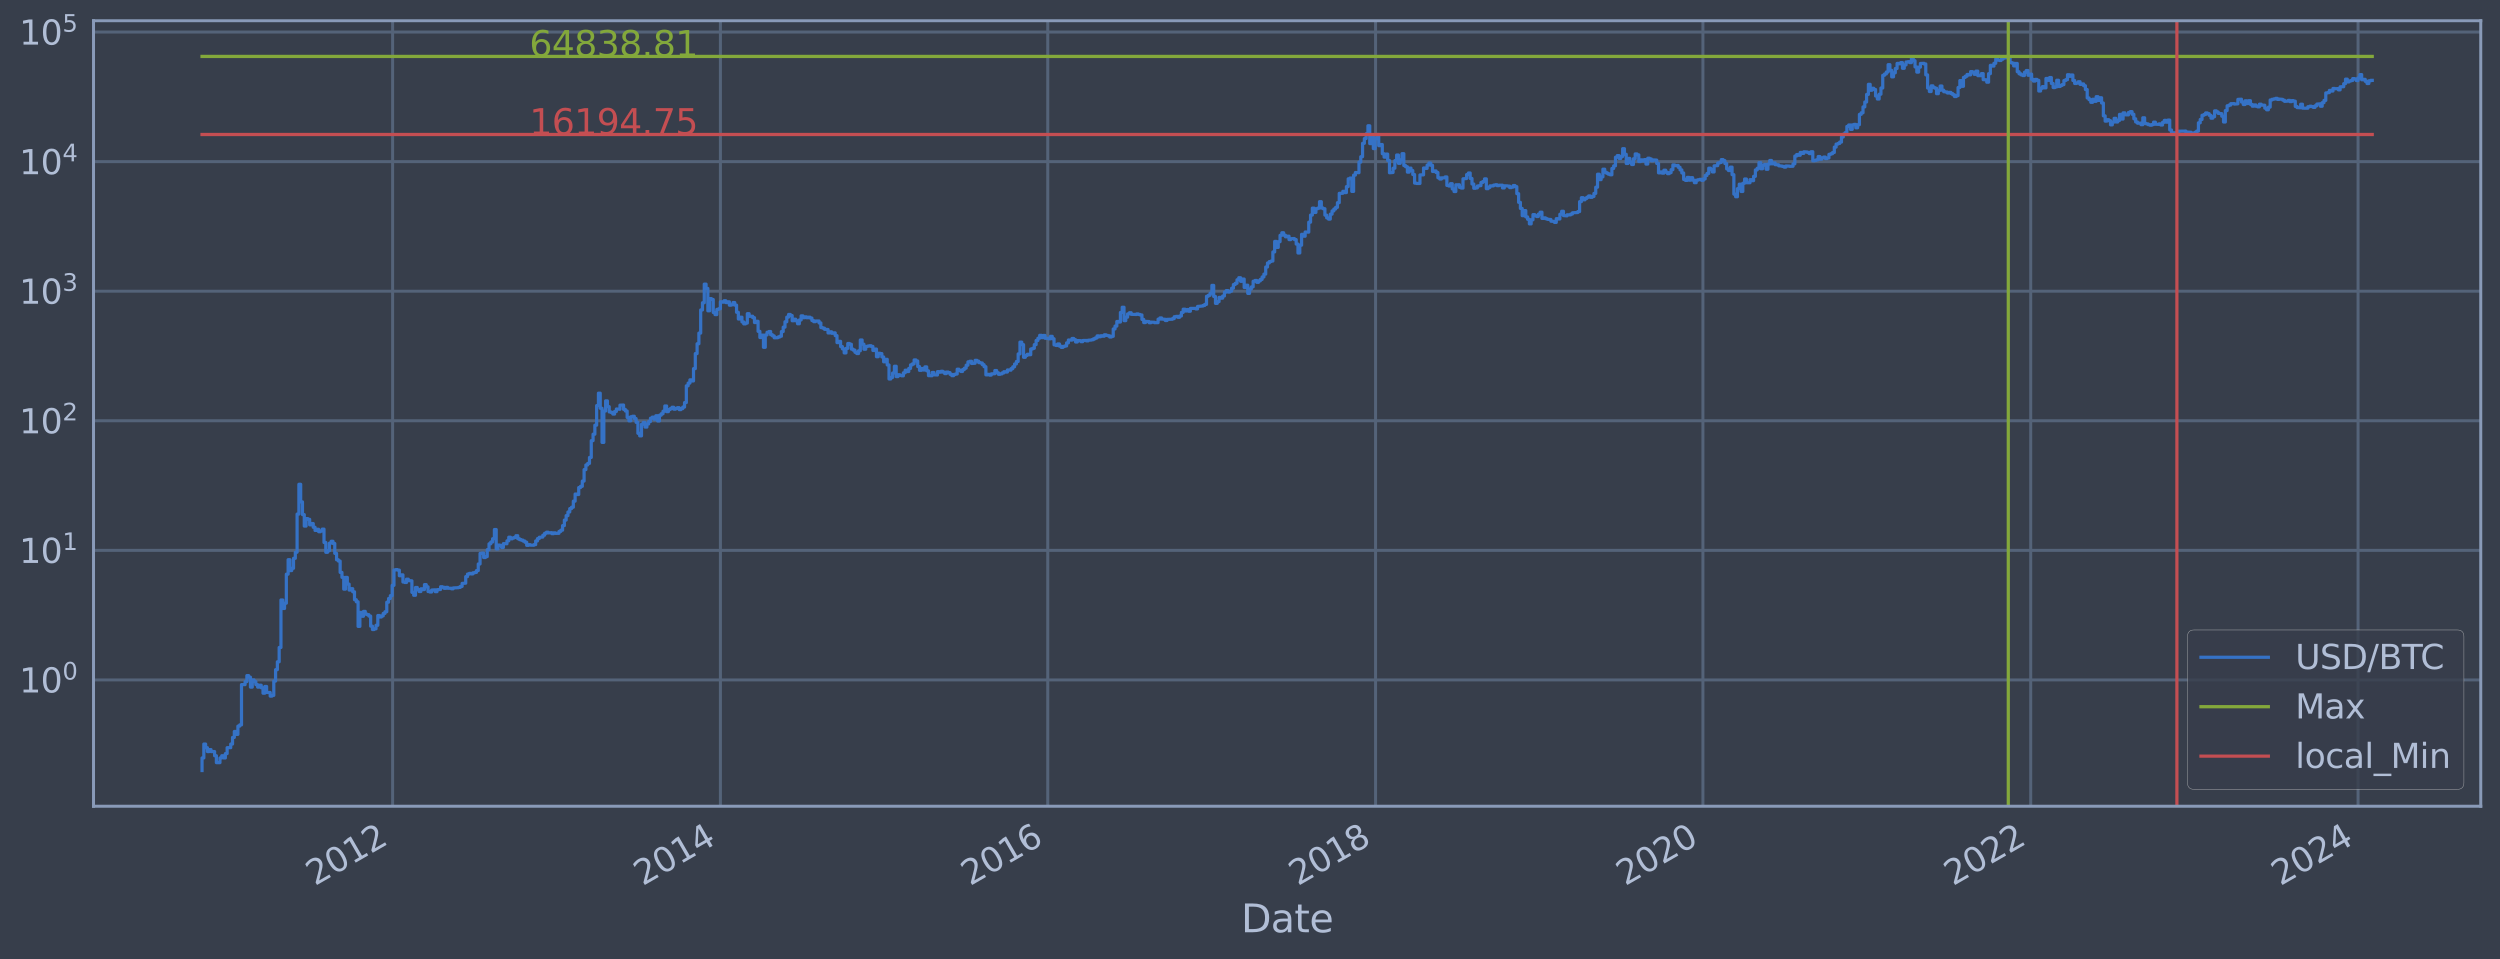 <?xml version="1.0" encoding="utf-8" standalone="no"?>
<!DOCTYPE svg PUBLIC "-//W3C//DTD SVG 1.1//EN"
  "http://www.w3.org/Graphics/SVG/1.1/DTD/svg11.dtd">
<svg xmlns:xlink="http://www.w3.org/1999/xlink" width="934.976pt" height="358.843pt" viewBox="0 0 934.976 358.843" xmlns="http://www.w3.org/2000/svg" version="1.1">
 <defs>
  <style type="text/css">*{stroke-linejoin: round; stroke-linecap: butt}</style>
 </defs>
 <g id="figure_1">
  <g id="patch_1">
   <path d="M 0 358.843 
L 934.976 358.843 
L 934.976 0 
L 0 0 
z
" style="fill: #373e4b"/>
  </g>
  <g id="axes_1">
   <g id="patch_2">
    <path d="M 34.976 301.513 
L 927.776 301.513 
L 927.776 7.753 
L 34.976 7.753 
z
" style="fill: #373e4b"/>
   </g>
   <g id="matplotlib.axis_1">
    <g id="xtick_1">
     <g id="line2d_1">
      <path d="M 146.833 301.513 
L 146.833 7.753 
" clip-path="url(#p9b17be645d)" style="fill: none; stroke: #546379; stroke-width: 1.12; stroke-linecap: square"/>
     </g>
     <g id="line2d_2"/>
     <g id="text_1">
      <!-- 2012 -->
      <g style="fill: #b1bed6" transform="translate(117.752 331.438) rotate(-30) scale(0.126 -0.126)">
       <defs>
        <path id="DejaVuSans-32" d="M 1228 531 
L 3431 531 
L 3431 0 
L 469 0 
L 469 531 
Q 828 903 1448 1529 
Q 2069 2156 2228 2338 
Q 2531 2678 2651 2914 
Q 2772 3150 2772 3378 
Q 2772 3750 2511 3984 
Q 2250 4219 1831 4219 
Q 1534 4219 1204 4116 
Q 875 4013 500 3803 
L 500 4441 
Q 881 4594 1212 4672 
Q 1544 4750 1819 4750 
Q 2544 4750 2975 4387 
Q 3406 4025 3406 3419 
Q 3406 3131 3298 2873 
Q 3191 2616 2906 2266 
Q 2828 2175 2409 1742 
Q 1991 1309 1228 531 
z
" transform="scale(0.016)"/>
        <path id="DejaVuSans-30" d="M 2034 4250 
Q 1547 4250 1301 3770 
Q 1056 3291 1056 2328 
Q 1056 1369 1301 889 
Q 1547 409 2034 409 
Q 2525 409 2770 889 
Q 3016 1369 3016 2328 
Q 3016 3291 2770 3770 
Q 2525 4250 2034 4250 
z
M 2034 4750 
Q 2819 4750 3233 4129 
Q 3647 3509 3647 2328 
Q 3647 1150 3233 529 
Q 2819 -91 2034 -91 
Q 1250 -91 836 529 
Q 422 1150 422 2328 
Q 422 3509 836 4129 
Q 1250 4750 2034 4750 
z
" transform="scale(0.016)"/>
        <path id="DejaVuSans-31" d="M 794 531 
L 1825 531 
L 1825 4091 
L 703 3866 
L 703 4441 
L 1819 4666 
L 2450 4666 
L 2450 531 
L 3481 531 
L 3481 0 
L 794 0 
L 794 531 
z
" transform="scale(0.016)"/>
       </defs>
       <use xlink:href="#DejaVuSans-32"/>
       <use xlink:href="#DejaVuSans-30" x="63.623"/>
       <use xlink:href="#DejaVuSans-31" x="127.246"/>
       <use xlink:href="#DejaVuSans-32" x="190.869"/>
      </g>
     </g>
    </g>
    <g id="xtick_2">
     <g id="line2d_3">
      <path d="M 269.427 301.513 
L 269.427 7.753 
" clip-path="url(#p9b17be645d)" style="fill: none; stroke: #546379; stroke-width: 1.12; stroke-linecap: square"/>
     </g>
     <g id="line2d_4"/>
     <g id="text_2">
      <!-- 2014 -->
      <g style="fill: #b1bed6" transform="translate(240.346 331.438) rotate(-30) scale(0.126 -0.126)">
       <defs>
        <path id="DejaVuSans-34" d="M 2419 4116 
L 825 1625 
L 2419 1625 
L 2419 4116 
z
M 2253 4666 
L 3047 4666 
L 3047 1625 
L 3713 1625 
L 3713 1100 
L 3047 1100 
L 3047 0 
L 2419 0 
L 2419 1100 
L 313 1100 
L 313 1709 
L 2253 4666 
z
" transform="scale(0.016)"/>
       </defs>
       <use xlink:href="#DejaVuSans-32"/>
       <use xlink:href="#DejaVuSans-30" x="63.623"/>
       <use xlink:href="#DejaVuSans-31" x="127.246"/>
       <use xlink:href="#DejaVuSans-34" x="190.869"/>
      </g>
     </g>
    </g>
    <g id="xtick_3">
     <g id="line2d_5">
      <path d="M 391.853 301.513 
L 391.853 7.753 
" clip-path="url(#p9b17be645d)" style="fill: none; stroke: #546379; stroke-width: 1.12; stroke-linecap: square"/>
     </g>
     <g id="line2d_6"/>
     <g id="text_3">
      <!-- 2016 -->
      <g style="fill: #b1bed6" transform="translate(362.772 331.438) rotate(-30) scale(0.126 -0.126)">
       <defs>
        <path id="DejaVuSans-36" d="M 2113 2584 
Q 1688 2584 1439 2293 
Q 1191 2003 1191 1497 
Q 1191 994 1439 701 
Q 1688 409 2113 409 
Q 2538 409 2786 701 
Q 3034 994 3034 1497 
Q 3034 2003 2786 2293 
Q 2538 2584 2113 2584 
z
M 3366 4563 
L 3366 3988 
Q 3128 4100 2886 4159 
Q 2644 4219 2406 4219 
Q 1781 4219 1451 3797 
Q 1122 3375 1075 2522 
Q 1259 2794 1537 2939 
Q 1816 3084 2150 3084 
Q 2853 3084 3261 2657 
Q 3669 2231 3669 1497 
Q 3669 778 3244 343 
Q 2819 -91 2113 -91 
Q 1303 -91 875 529 
Q 447 1150 447 2328 
Q 447 3434 972 4092 
Q 1497 4750 2381 4750 
Q 2619 4750 2861 4703 
Q 3103 4656 3366 4563 
z
" transform="scale(0.016)"/>
       </defs>
       <use xlink:href="#DejaVuSans-32"/>
       <use xlink:href="#DejaVuSans-30" x="63.623"/>
       <use xlink:href="#DejaVuSans-31" x="127.246"/>
       <use xlink:href="#DejaVuSans-36" x="190.869"/>
      </g>
     </g>
    </g>
    <g id="xtick_4">
     <g id="line2d_7">
      <path d="M 514.447 301.513 
L 514.447 7.753 
" clip-path="url(#p9b17be645d)" style="fill: none; stroke: #546379; stroke-width: 1.12; stroke-linecap: square"/>
     </g>
     <g id="line2d_8"/>
     <g id="text_4">
      <!-- 2018 -->
      <g style="fill: #b1bed6" transform="translate(485.366 331.438) rotate(-30) scale(0.126 -0.126)">
       <defs>
        <path id="DejaVuSans-38" d="M 2034 2216 
Q 1584 2216 1326 1975 
Q 1069 1734 1069 1313 
Q 1069 891 1326 650 
Q 1584 409 2034 409 
Q 2484 409 2743 651 
Q 3003 894 3003 1313 
Q 3003 1734 2745 1975 
Q 2488 2216 2034 2216 
z
M 1403 2484 
Q 997 2584 770 2862 
Q 544 3141 544 3541 
Q 544 4100 942 4425 
Q 1341 4750 2034 4750 
Q 2731 4750 3128 4425 
Q 3525 4100 3525 3541 
Q 3525 3141 3298 2862 
Q 3072 2584 2669 2484 
Q 3125 2378 3379 2068 
Q 3634 1759 3634 1313 
Q 3634 634 3220 271 
Q 2806 -91 2034 -91 
Q 1263 -91 848 271 
Q 434 634 434 1313 
Q 434 1759 690 2068 
Q 947 2378 1403 2484 
z
M 1172 3481 
Q 1172 3119 1398 2916 
Q 1625 2713 2034 2713 
Q 2441 2713 2670 2916 
Q 2900 3119 2900 3481 
Q 2900 3844 2670 4047 
Q 2441 4250 2034 4250 
Q 1625 4250 1398 4047 
Q 1172 3844 1172 3481 
z
" transform="scale(0.016)"/>
       </defs>
       <use xlink:href="#DejaVuSans-32"/>
       <use xlink:href="#DejaVuSans-30" x="63.623"/>
       <use xlink:href="#DejaVuSans-31" x="127.246"/>
       <use xlink:href="#DejaVuSans-38" x="190.869"/>
      </g>
     </g>
    </g>
    <g id="xtick_5">
     <g id="line2d_9">
      <path d="M 636.873 301.513 
L 636.873 7.753 
" clip-path="url(#p9b17be645d)" style="fill: none; stroke: #546379; stroke-width: 1.12; stroke-linecap: square"/>
     </g>
     <g id="line2d_10"/>
     <g id="text_5">
      <!-- 2020 -->
      <g style="fill: #b1bed6" transform="translate(607.792 331.438) rotate(-30) scale(0.126 -0.126)">
       <use xlink:href="#DejaVuSans-32"/>
       <use xlink:href="#DejaVuSans-30" x="63.623"/>
       <use xlink:href="#DejaVuSans-32" x="127.246"/>
       <use xlink:href="#DejaVuSans-30" x="190.869"/>
      </g>
     </g>
    </g>
    <g id="xtick_6">
     <g id="line2d_11">
      <path d="M 759.467 301.513 
L 759.467 7.753 
" clip-path="url(#p9b17be645d)" style="fill: none; stroke: #546379; stroke-width: 1.12; stroke-linecap: square"/>
     </g>
     <g id="line2d_12"/>
     <g id="text_6">
      <!-- 2022 -->
      <g style="fill: #b1bed6" transform="translate(730.386 331.438) rotate(-30) scale(0.126 -0.126)">
       <use xlink:href="#DejaVuSans-32"/>
       <use xlink:href="#DejaVuSans-30" x="63.623"/>
       <use xlink:href="#DejaVuSans-32" x="127.246"/>
       <use xlink:href="#DejaVuSans-32" x="190.869"/>
      </g>
     </g>
    </g>
    <g id="xtick_7">
     <g id="line2d_13">
      <path d="M 881.893 301.513 
L 881.893 7.753 
" clip-path="url(#p9b17be645d)" style="fill: none; stroke: #546379; stroke-width: 1.12; stroke-linecap: square"/>
     </g>
     <g id="line2d_14"/>
     <g id="text_7">
      <!-- 2024 -->
      <g style="fill: #b1bed6" transform="translate(852.812 331.438) rotate(-30) scale(0.126 -0.126)">
       <use xlink:href="#DejaVuSans-32"/>
       <use xlink:href="#DejaVuSans-30" x="63.623"/>
       <use xlink:href="#DejaVuSans-32" x="127.246"/>
       <use xlink:href="#DejaVuSans-34" x="190.869"/>
      </g>
     </g>
    </g>
    <g id="text_8">
     <!-- Date -->
     <g style="fill: #b1bed6" transform="translate(464.167 348.649) scale(0.144 -0.144)">
      <defs>
       <path id="DejaVuSans-44" d="M 1259 4147 
L 1259 519 
L 2022 519 
Q 2988 519 3436 956 
Q 3884 1394 3884 2338 
Q 3884 3275 3436 3711 
Q 2988 4147 2022 4147 
L 1259 4147 
z
M 628 4666 
L 1925 4666 
Q 3281 4666 3915 4102 
Q 4550 3538 4550 2338 
Q 4550 1131 3912 565 
Q 3275 0 1925 0 
L 628 0 
L 628 4666 
z
" transform="scale(0.016)"/>
       <path id="DejaVuSans-61" d="M 2194 1759 
Q 1497 1759 1228 1600 
Q 959 1441 959 1056 
Q 959 750 1161 570 
Q 1363 391 1709 391 
Q 2188 391 2477 730 
Q 2766 1069 2766 1631 
L 2766 1759 
L 2194 1759 
z
M 3341 1997 
L 3341 0 
L 2766 0 
L 2766 531 
Q 2569 213 2275 61 
Q 1981 -91 1556 -91 
Q 1019 -91 701 211 
Q 384 513 384 1019 
Q 384 1609 779 1909 
Q 1175 2209 1959 2209 
L 2766 2209 
L 2766 2266 
Q 2766 2663 2505 2880 
Q 2244 3097 1772 3097 
Q 1472 3097 1187 3025 
Q 903 2953 641 2809 
L 641 3341 
Q 956 3463 1253 3523 
Q 1550 3584 1831 3584 
Q 2591 3584 2966 3190 
Q 3341 2797 3341 1997 
z
" transform="scale(0.016)"/>
       <path id="DejaVuSans-74" d="M 1172 4494 
L 1172 3500 
L 2356 3500 
L 2356 3053 
L 1172 3053 
L 1172 1153 
Q 1172 725 1289 603 
Q 1406 481 1766 481 
L 2356 481 
L 2356 0 
L 1766 0 
Q 1100 0 847 248 
Q 594 497 594 1153 
L 594 3053 
L 172 3053 
L 172 3500 
L 594 3500 
L 594 4494 
L 1172 4494 
z
" transform="scale(0.016)"/>
       <path id="DejaVuSans-65" d="M 3597 1894 
L 3597 1613 
L 953 1613 
Q 991 1019 1311 708 
Q 1631 397 2203 397 
Q 2534 397 2845 478 
Q 3156 559 3463 722 
L 3463 178 
Q 3153 47 2828 -22 
Q 2503 -91 2169 -91 
Q 1331 -91 842 396 
Q 353 884 353 1716 
Q 353 2575 817 3079 
Q 1281 3584 2069 3584 
Q 2775 3584 3186 3129 
Q 3597 2675 3597 1894 
z
M 3022 2063 
Q 3016 2534 2758 2815 
Q 2500 3097 2075 3097 
Q 1594 3097 1305 2825 
Q 1016 2553 972 2059 
L 3022 2063 
z
" transform="scale(0.016)"/>
      </defs>
      <use xlink:href="#DejaVuSans-44"/>
      <use xlink:href="#DejaVuSans-61" x="77.002"/>
      <use xlink:href="#DejaVuSans-74" x="138.281"/>
      <use xlink:href="#DejaVuSans-65" x="177.49"/>
     </g>
    </g>
   </g>
   <g id="matplotlib.axis_2">
    <g id="ytick_1">
     <g id="line2d_15">
      <path d="M 34.976 254.288 
L 927.776 254.288 
" clip-path="url(#p9b17be645d)" style="fill: none; stroke: #546379; stroke-width: 1.12; stroke-linecap: square"/>
     </g>
     <g id="line2d_16"/>
     <g id="text_9">
      <!-- $\mathdefault{10^{0}}$ -->
      <g style="fill: #b1bed6" transform="translate(7.2 259.075) scale(0.126 -0.126)">
       <use xlink:href="#DejaVuSans-31" transform="translate(0 0.766)"/>
       <use xlink:href="#DejaVuSans-30" transform="translate(63.623 0.766)"/>
       <use xlink:href="#DejaVuSans-30" transform="translate(128.203 39.047) scale(0.7)"/>
      </g>
     </g>
    </g>
    <g id="ytick_2">
     <g id="line2d_17">
      <path d="M 34.976 205.828 
L 927.776 205.828 
" clip-path="url(#p9b17be645d)" style="fill: none; stroke: #546379; stroke-width: 1.12; stroke-linecap: square"/>
     </g>
     <g id="line2d_18"/>
     <g id="text_10">
      <!-- $\mathdefault{10^{1}}$ -->
      <g style="fill: #b1bed6" transform="translate(7.2 210.615) scale(0.126 -0.126)">
       <use xlink:href="#DejaVuSans-31" transform="translate(0 0.684)"/>
       <use xlink:href="#DejaVuSans-30" transform="translate(63.623 0.684)"/>
       <use xlink:href="#DejaVuSans-31" transform="translate(128.203 38.966) scale(0.7)"/>
      </g>
     </g>
    </g>
    <g id="ytick_3">
     <g id="line2d_19">
      <path d="M 34.976 157.368 
L 927.776 157.368 
" clip-path="url(#p9b17be645d)" style="fill: none; stroke: #546379; stroke-width: 1.12; stroke-linecap: square"/>
     </g>
     <g id="line2d_20"/>
     <g id="text_11">
      <!-- $\mathdefault{10^{2}}$ -->
      <g style="fill: #b1bed6" transform="translate(7.2 162.155) scale(0.126 -0.126)">
       <use xlink:href="#DejaVuSans-31" transform="translate(0 0.766)"/>
       <use xlink:href="#DejaVuSans-30" transform="translate(63.623 0.766)"/>
       <use xlink:href="#DejaVuSans-32" transform="translate(128.203 39.047) scale(0.7)"/>
      </g>
     </g>
    </g>
    <g id="ytick_4">
     <g id="line2d_21">
      <path d="M 34.976 108.907 
L 927.776 108.907 
" clip-path="url(#p9b17be645d)" style="fill: none; stroke: #546379; stroke-width: 1.12; stroke-linecap: square"/>
     </g>
     <g id="line2d_22"/>
     <g id="text_12">
      <!-- $\mathdefault{10^{3}}$ -->
      <g style="fill: #b1bed6" transform="translate(7.2 113.694) scale(0.126 -0.126)">
       <defs>
        <path id="DejaVuSans-33" d="M 2597 2516 
Q 3050 2419 3304 2112 
Q 3559 1806 3559 1356 
Q 3559 666 3084 287 
Q 2609 -91 1734 -91 
Q 1441 -91 1130 -33 
Q 819 25 488 141 
L 488 750 
Q 750 597 1062 519 
Q 1375 441 1716 441 
Q 2309 441 2620 675 
Q 2931 909 2931 1356 
Q 2931 1769 2642 2001 
Q 2353 2234 1838 2234 
L 1294 2234 
L 1294 2753 
L 1863 2753 
Q 2328 2753 2575 2939 
Q 2822 3125 2822 3475 
Q 2822 3834 2567 4026 
Q 2313 4219 1838 4219 
Q 1578 4219 1281 4162 
Q 984 4106 628 3988 
L 628 4550 
Q 988 4650 1302 4700 
Q 1616 4750 1894 4750 
Q 2613 4750 3031 4423 
Q 3450 4097 3450 3541 
Q 3450 3153 3228 2886 
Q 3006 2619 2597 2516 
z
" transform="scale(0.016)"/>
       </defs>
       <use xlink:href="#DejaVuSans-31" transform="translate(0 0.766)"/>
       <use xlink:href="#DejaVuSans-30" transform="translate(63.623 0.766)"/>
       <use xlink:href="#DejaVuSans-33" transform="translate(128.203 39.047) scale(0.7)"/>
      </g>
     </g>
    </g>
    <g id="ytick_5">
     <g id="line2d_23">
      <path d="M 34.976 60.447 
L 927.776 60.447 
" clip-path="url(#p9b17be645d)" style="fill: none; stroke: #546379; stroke-width: 1.12; stroke-linecap: square"/>
     </g>
     <g id="line2d_24"/>
     <g id="text_13">
      <!-- $\mathdefault{10^{4}}$ -->
      <g style="fill: #b1bed6" transform="translate(7.2 65.234) scale(0.126 -0.126)">
       <use xlink:href="#DejaVuSans-31" transform="translate(0 0.684)"/>
       <use xlink:href="#DejaVuSans-30" transform="translate(63.623 0.684)"/>
       <use xlink:href="#DejaVuSans-34" transform="translate(128.203 38.966) scale(0.7)"/>
      </g>
     </g>
    </g>
    <g id="ytick_6">
     <g id="line2d_25">
      <path d="M 34.976 11.987 
L 927.776 11.987 
" clip-path="url(#p9b17be645d)" style="fill: none; stroke: #546379; stroke-width: 1.12; stroke-linecap: square"/>
     </g>
     <g id="line2d_26"/>
     <g id="text_14">
      <!-- $\mathdefault{10^{5}}$ -->
      <g style="fill: #b1bed6" transform="translate(7.2 16.774) scale(0.126 -0.126)">
       <defs>
        <path id="DejaVuSans-35" d="M 691 4666 
L 3169 4666 
L 3169 4134 
L 1269 4134 
L 1269 2991 
Q 1406 3038 1543 3061 
Q 1681 3084 1819 3084 
Q 2600 3084 3056 2656 
Q 3513 2228 3513 1497 
Q 3513 744 3044 326 
Q 2575 -91 1722 -91 
Q 1428 -91 1123 -41 
Q 819 9 494 109 
L 494 744 
Q 775 591 1075 516 
Q 1375 441 1709 441 
Q 2250 441 2565 725 
Q 2881 1009 2881 1497 
Q 2881 1984 2565 2268 
Q 2250 2553 1709 2553 
Q 1456 2553 1204 2497 
Q 953 2441 691 2322 
L 691 4666 
z
" transform="scale(0.016)"/>
       </defs>
       <use xlink:href="#DejaVuSans-31" transform="translate(0 0.684)"/>
       <use xlink:href="#DejaVuSans-30" transform="translate(63.623 0.684)"/>
       <use xlink:href="#DejaVuSans-35" transform="translate(128.203 38.966) scale(0.7)"/>
      </g>
     </g>
    </g>
    <g id="ytick_7">
     <g id="line2d_27"/>
    </g>
    <g id="ytick_8">
     <g id="line2d_28"/>
    </g>
    <g id="ytick_9">
     <g id="line2d_29"/>
    </g>
    <g id="ytick_10">
     <g id="line2d_30"/>
    </g>
    <g id="ytick_11">
     <g id="line2d_31"/>
    </g>
    <g id="ytick_12">
     <g id="line2d_32"/>
    </g>
    <g id="ytick_13">
     <g id="line2d_33"/>
    </g>
    <g id="ytick_14">
     <g id="line2d_34"/>
    </g>
    <g id="ytick_15">
     <g id="line2d_35"/>
    </g>
    <g id="ytick_16">
     <g id="line2d_36"/>
    </g>
    <g id="ytick_17">
     <g id="line2d_37"/>
    </g>
    <g id="ytick_18">
     <g id="line2d_38"/>
    </g>
    <g id="ytick_19">
     <g id="line2d_39"/>
    </g>
    <g id="ytick_20">
     <g id="line2d_40"/>
    </g>
    <g id="ytick_21">
     <g id="line2d_41"/>
    </g>
    <g id="ytick_22">
     <g id="line2d_42"/>
    </g>
    <g id="ytick_23">
     <g id="line2d_43"/>
    </g>
    <g id="ytick_24">
     <g id="line2d_44"/>
    </g>
    <g id="ytick_25">
     <g id="line2d_45"/>
    </g>
    <g id="ytick_26">
     <g id="line2d_46"/>
    </g>
    <g id="ytick_27">
     <g id="line2d_47"/>
    </g>
    <g id="ytick_28">
     <g id="line2d_48"/>
    </g>
    <g id="ytick_29">
     <g id="line2d_49"/>
    </g>
    <g id="ytick_30">
     <g id="line2d_50"/>
    </g>
    <g id="ytick_31">
     <g id="line2d_51"/>
    </g>
    <g id="ytick_32">
     <g id="line2d_52"/>
    </g>
    <g id="ytick_33">
     <g id="line2d_53"/>
    </g>
    <g id="ytick_34">
     <g id="line2d_54"/>
    </g>
    <g id="ytick_35">
     <g id="line2d_55"/>
    </g>
    <g id="ytick_36">
     <g id="line2d_56"/>
    </g>
    <g id="ytick_37">
     <g id="line2d_57"/>
    </g>
    <g id="ytick_38">
     <g id="line2d_58"/>
    </g>
    <g id="ytick_39">
     <g id="line2d_59"/>
    </g>
    <g id="ytick_40">
     <g id="line2d_60"/>
    </g>
    <g id="ytick_41">
     <g id="line2d_61"/>
    </g>
    <g id="ytick_42">
     <g id="line2d_62"/>
    </g>
    <g id="ytick_43">
     <g id="line2d_63"/>
    </g>
    <g id="ytick_44">
     <g id="line2d_64"/>
    </g>
    <g id="ytick_45">
     <g id="line2d_65"/>
    </g>
    <g id="ytick_46">
     <g id="line2d_66"/>
    </g>
    <g id="ytick_47">
     <g id="line2d_67"/>
    </g>
    <g id="ytick_48">
     <g id="line2d_68"/>
    </g>
    <g id="ytick_49">
     <g id="line2d_69"/>
    </g>
    <g id="ytick_50">
     <g id="line2d_70"/>
    </g>
    <g id="ytick_51">
     <g id="line2d_71"/>
    </g>
    <g id="ytick_52">
     <g id="line2d_72"/>
    </g>
    <g id="ytick_53">
     <g id="line2d_73"/>
    </g>
    <g id="ytick_54">
     <g id="line2d_74"/>
    </g>
   </g>
   <g id="line2d_75">
    <path d="M 75.558 288.16 
L 75.558 283.464 
L 76.229 283.464 
L 76.229 278.268 
L 76.899 278.268 
L 76.899 279.627 
L 77.57 279.627 
L 77.57 281.079 
L 78.241 281.079 
L 78.241 280.34 
L 78.912 280.34 
L 78.912 281.079 
L 80.254 281.079 
L 80.254 282.638 
L 80.924 282.638 
L 80.924 285.219 
L 82.266 285.219 
L 82.266 283.464 
L 82.937 283.464 
L 82.937 282.638 
L 83.608 282.638 
L 83.608 283.464 
L 84.279 283.464 
L 84.279 281.844 
L 84.949 281.844 
L 84.949 279.627 
L 86.291 279.627 
L 86.291 278.268 
L 86.962 278.268 
L 86.962 275.79 
L 87.633 275.79 
L 87.633 273.572 
L 88.304 273.572 
L 88.304 274.652 
L 88.974 274.652 
L 88.974 271.566 
L 89.645 271.566 
L 89.645 271.093 
L 90.316 271.093 
L 90.316 256.043 
L 91.658 256.043 
L 91.658 254.929 
L 92.329 254.929 
L 92.329 252.668 
L 92.999 252.668 
L 92.999 253.261 
L 93.67 253.261 
L 93.67 256.978 
L 94.341 256.978 
L 94.341 254.288 
L 95.012 254.288 
L 95.012 254.929 
L 95.683 254.929 
L 95.683 256.043 
L 96.353 256.043 
L 96.353 256.978 
L 97.024 256.978 
L 97.024 256.273 
L 97.695 256.273 
L 97.695 257.219 
L 98.366 257.219 
L 98.366 259.249 
L 99.037 259.249 
L 99.037 256.74 
L 99.708 256.74 
L 99.708 258.984 
L 101.049 258.984 
L 101.049 260.342 
L 101.72 260.342 
L 101.72 260.064 
L 102.391 260.064 
L 102.391 254.713 
L 103.062 254.713 
L 103.062 250.451 
L 103.733 250.451 
L 103.733 247.509 
L 104.403 247.509 
L 104.403 242.152 
L 105.074 242.152 
L 105.074 224.388 
L 105.745 224.388 
L 105.745 227.565 
L 106.416 227.565 
L 106.416 225.591 
L 107.087 225.591 
L 107.087 214.733 
L 107.758 214.733 
L 107.758 209.322 
L 108.428 209.322 
L 108.428 213.394 
L 109.099 213.394 
L 109.099 212.538 
L 109.77 212.538 
L 109.77 208.807 
L 110.441 208.807 
L 110.441 206.534 
L 111.112 206.534 
L 111.112 192.264 
L 111.783 192.264 
L 111.783 181.126 
L 112.453 181.126 
L 112.453 187.703 
L 113.124 187.703 
L 113.124 192.464 
L 113.795 192.464 
L 113.795 196.754 
L 114.466 196.754 
L 114.466 193.954 
L 115.137 193.954 
L 115.137 194.231 
L 115.808 194.231 
L 115.808 196.281 
L 116.478 196.281 
L 116.478 195.805 
L 117.149 195.805 
L 117.149 197.196 
L 117.82 197.196 
L 117.82 198.374 
L 118.491 198.374 
L 118.491 197.95 
L 119.162 197.95 
L 119.162 198.852 
L 119.832 198.852 
L 119.832 198.597 
L 120.503 198.597 
L 120.503 197.892 
L 121.174 197.892 
L 121.174 202.886 
L 121.845 202.886 
L 121.845 206.556 
L 122.516 206.556 
L 122.516 205.976 
L 123.187 205.976 
L 123.187 203.144 
L 123.857 203.144 
L 123.857 202.434 
L 124.528 202.434 
L 124.528 203.256 
L 125.199 203.256 
L 125.199 206.952 
L 125.87 206.952 
L 125.87 209.347 
L 126.541 209.347 
L 126.541 209.825 
L 127.212 209.825 
L 127.212 214.069 
L 127.882 214.069 
L 127.882 215.922 
L 128.553 215.922 
L 128.553 220.332 
L 129.224 220.332 
L 129.224 215.956 
L 129.895 215.956 
L 129.895 218.448 
L 130.566 218.448 
L 130.566 220.67 
L 131.237 220.67 
L 131.237 220.165 
L 131.907 220.165 
L 131.907 221.319 
L 132.578 221.319 
L 132.578 224.286 
L 133.249 224.286 
L 133.249 225.059 
L 133.92 225.059 
L 133.92 234.259 
L 134.591 234.259 
L 134.591 229.033 
L 135.262 229.033 
L 135.262 230.476 
L 135.932 230.476 
L 135.932 228.656 
L 136.603 228.656 
L 136.603 229.677 
L 137.274 229.677 
L 137.274 229.874 
L 137.945 229.874 
L 137.945 230.409 
L 138.616 230.409 
L 138.616 234.178 
L 139.287 234.178 
L 139.287 235.429 
L 139.957 235.429 
L 139.957 235.173 
L 140.628 235.173 
L 140.628 233.857 
L 141.299 233.857 
L 141.299 230.207 
L 141.97 230.207 
L 141.97 230.75 
L 142.641 230.75 
L 142.641 230.341 
L 143.311 230.341 
L 143.311 229.417 
L 143.982 229.417 
L 143.982 228.781 
L 144.653 228.781 
L 144.653 225.217 
L 145.324 225.217 
L 145.324 223.836 
L 145.995 223.836 
L 145.995 222.774 
L 146.666 222.774 
L 146.666 218.913 
L 147.336 218.913 
L 147.336 213.155 
L 148.007 213.155 
L 148.007 213.036 
L 148.678 213.036 
L 148.678 213.214 
L 149.349 213.214 
L 149.349 215.319 
L 150.02 215.319 
L 150.02 214.991 
L 150.691 214.991 
L 150.691 217.658 
L 151.361 217.658 
L 151.361 217.843 
L 152.032 217.843 
L 152.032 216.614 
L 152.703 216.614 
L 152.703 217.147 
L 154.045 217.22 
L 154.045 221.54 
L 154.716 221.54 
L 154.716 222.633 
L 155.386 222.633 
L 155.386 219.712 
L 156.057 219.712 
L 156.057 220.5 
L 156.728 220.5 
L 156.728 221.231 
L 157.399 221.231 
L 157.399 220.206 
L 158.07 220.206 
L 158.07 220.5 
L 158.741 220.5 
L 158.741 218.641 
L 159.411 218.641 
L 159.411 219.469 
L 160.082 219.469 
L 160.082 221.231 
L 160.753 221.231 
L 160.753 221.407 
L 161.424 221.407 
L 161.424 220.67 
L 162.766 220.585 
L 162.766 221.275 
L 163.436 221.275 
L 163.436 220.542 
L 164.778 220.458 
L 164.778 219.429 
L 165.449 219.429 
L 165.449 219.631 
L 166.12 219.631 
L 166.12 220.04 
L 166.79 220.04 
L 166.79 219.671 
L 167.461 219.671 
L 167.461 219.999 
L 168.803 219.999 
L 168.803 220.206 
L 169.474 220.206 
L 169.474 219.875 
L 171.486 219.794 
L 171.486 219.671 
L 172.157 219.671 
L 172.157 219.309 
L 172.828 219.309 
L 172.828 218.181 
L 174.17 218.106 
L 174.17 215.652 
L 174.84 215.652 
L 174.84 214.701 
L 175.511 214.701 
L 175.511 214.445 
L 176.182 214.445 
L 176.182 214.636 
L 176.853 214.636 
L 176.853 214.225 
L 177.524 214.225 
L 177.524 214.069 
L 178.195 214.069 
L 178.195 213.394 
L 178.865 213.394 
L 178.865 210.922 
L 179.536 210.922 
L 179.536 206.974 
L 180.207 206.974 
L 180.207 206.841 
L 180.878 206.841 
L 180.878 208.518 
L 181.549 208.518 
L 181.549 208.162 
L 182.22 208.162 
L 182.22 205.577 
L 182.89 205.577 
L 182.89 203.386 
L 183.561 203.386 
L 183.561 202.704 
L 184.232 202.704 
L 184.232 201.471 
L 184.903 201.471 
L 184.903 198.037 
L 185.574 198.037 
L 185.574 205.287 
L 186.244 205.287 
L 186.244 203.841 
L 186.915 203.841 
L 186.915 203.995 
L 187.586 203.995 
L 187.586 204.761 
L 188.257 204.761 
L 188.257 203.311 
L 189.599 203.368 
L 189.599 202.273 
L 190.269 202.273 
L 190.269 200.914 
L 190.94 200.914 
L 190.94 201.505 
L 191.611 201.505 
L 191.611 201.199 
L 192.282 201.199 
L 192.282 200.997 
L 192.953 200.997 
L 192.953 200.355 
L 193.624 200.355 
L 193.624 201.471 
L 194.294 201.471 
L 194.294 201.816 
L 194.965 201.816 
L 194.965 202.026 
L 195.636 202.026 
L 195.636 202.344 
L 196.307 202.344 
L 196.307 202.777 
L 196.978 202.777 
L 196.978 203.956 
L 197.649 203.956 
L 197.649 203.707 
L 198.319 203.707 
L 198.319 203.879 
L 199.661 203.918 
L 199.661 203.688 
L 200.332 203.688 
L 200.332 202.309 
L 201.003 202.309 
L 201.003 201.437 
L 201.674 201.437 
L 201.674 200.93 
L 203.015 200.864 
L 203.015 200.161 
L 203.686 200.161 
L 203.686 199.434 
L 204.357 199.434 
L 204.357 199.049 
L 205.028 199.049 
L 205.028 199.31 
L 206.369 199.202 
L 206.369 199.59 
L 207.04 199.59 
L 207.04 199.279 
L 207.711 199.279 
L 207.711 199.481 
L 209.053 199.449 
L 209.053 198.761 
L 209.723 198.761 
L 209.723 198.285 
L 210.394 198.285 
L 210.394 196.563 
L 211.065 196.563 
L 211.065 194.5 
L 211.736 194.5 
L 211.736 192.835 
L 212.407 192.835 
L 212.407 191.473 
L 213.078 191.473 
L 213.078 190.213 
L 213.748 190.213 
L 213.748 189.688 
L 214.419 189.688 
L 214.419 187.429 
L 215.09 187.429 
L 215.09 184.768 
L 215.761 184.768 
L 215.761 184.939 
L 216.432 184.939 
L 216.432 182.345 
L 217.103 182.345 
L 217.103 181.881 
L 217.773 181.881 
L 217.773 179.918 
L 218.444 179.918 
L 218.444 175.625 
L 219.115 175.625 
L 219.115 173.894 
L 219.786 173.894 
L 219.786 173.321 
L 220.457 173.321 
L 220.457 171.082 
L 221.128 171.082 
L 221.128 164.799 
L 221.798 164.799 
L 221.798 162.385 
L 222.469 162.385 
L 222.469 159.008 
L 223.14 159.008 
L 223.14 151.685 
L 223.811 151.685 
L 223.811 147.046 
L 224.482 147.046 
L 224.482 152.688 
L 225.153 152.688 
L 225.153 165.453 
L 225.823 165.453 
L 225.823 153.721 
L 226.494 153.721 
L 226.494 149.914 
L 227.165 149.914 
L 227.165 152.09 
L 227.836 152.09 
L 227.836 154.063 
L 228.507 154.063 
L 228.507 154.248 
L 229.178 154.248 
L 229.178 154.853 
L 229.848 154.853 
L 229.848 153.886 
L 230.519 153.886 
L 230.519 152.956 
L 231.861 153.062 
L 231.861 151.526 
L 233.202 151.477 
L 233.202 153.11 
L 233.873 153.11 
L 233.873 153.712 
L 234.544 153.712 
L 234.544 156.121 
L 235.215 156.121 
L 235.215 157.372 
L 235.886 157.372 
L 235.886 155.867 
L 236.557 155.867 
L 236.557 155.68 
L 237.227 155.68 
L 237.227 156.542 
L 237.898 156.542 
L 237.898 157.954 
L 238.569 157.954 
L 238.569 162.053 
L 239.24 162.053 
L 239.24 163.008 
L 239.911 163.008 
L 239.911 158.672 
L 240.582 158.672 
L 240.582 157.998 
L 241.252 157.998 
L 241.252 159.728 
L 241.923 159.728 
L 241.923 158.556 
L 242.594 158.556 
L 242.594 157.643 
L 243.265 157.643 
L 243.265 156.417 
L 243.936 156.417 
L 243.936 155.999 
L 244.607 155.999 
L 244.607 156.786 
L 245.277 156.786 
L 245.277 155.486 
L 245.948 155.486 
L 245.948 157.429 
L 246.619 157.429 
L 246.619 155.28 
L 247.29 155.28 
L 247.29 154.743 
L 247.961 154.743 
L 247.961 153.795 
L 248.632 153.795 
L 248.632 151.831 
L 249.302 151.831 
L 249.302 153.954 
L 249.973 153.954 
L 249.973 153.179 
L 250.644 153.179 
L 250.644 152.832 
L 251.315 152.832 
L 251.315 152.317 
L 251.986 152.317 
L 251.986 153.023 
L 252.656 153.023 
L 252.656 152.73 
L 253.327 152.73 
L 253.327 152.462 
L 253.998 152.462 
L 253.998 153.193 
L 254.669 153.193 
L 254.669 152.82 
L 255.34 152.82 
L 255.34 152.24 
L 256.011 152.24 
L 256.011 150.56 
L 256.681 150.56 
L 256.681 144.293 
L 257.352 144.293 
L 257.352 143.277 
L 258.023 143.277 
L 258.023 142.066 
L 258.694 142.066 
L 258.694 142.466 
L 259.365 142.466 
L 259.365 137.866 
L 260.036 137.866 
L 260.036 132.24 
L 260.706 132.24 
L 260.706 128.563 
L 261.377 128.563 
L 261.377 124.575 
L 262.048 124.575 
L 262.048 115.916 
L 262.719 115.916 
L 262.719 113.224 
L 263.39 113.224 
L 263.39 106.262 
L 264.061 106.262 
L 264.061 107.876 
L 264.731 107.876 
L 264.731 116.237 
L 265.402 116.237 
L 265.402 111.672 
L 266.073 111.672 
L 266.073 112.009 
L 266.744 112.009 
L 266.744 116.861 
L 267.415 116.861 
L 267.415 117.653 
L 268.086 117.653 
L 268.086 115.705 
L 268.756 115.705 
L 268.756 115.473 
L 269.427 115.473 
L 269.427 112.861 
L 270.098 112.861 
L 270.098 112.999 
L 270.769 112.999 
L 270.769 112.476 
L 271.44 112.476 
L 271.44 113.157 
L 272.111 113.157 
L 272.111 112.884 
L 272.781 112.884 
L 272.781 114.136 
L 273.452 114.136 
L 273.452 113.986 
L 274.123 113.986 
L 274.123 113.159 
L 274.794 113.159 
L 274.794 114.11 
L 275.465 114.11 
L 275.465 116.797 
L 276.135 116.797 
L 276.135 119.31 
L 276.806 119.31 
L 276.806 118.633 
L 277.477 118.633 
L 277.477 120.39 
L 278.148 120.39 
L 278.148 121.128 
L 278.819 121.128 
L 278.819 120.831 
L 279.49 120.831 
L 279.49 117.314 
L 280.16 117.314 
L 280.16 118.303 
L 281.502 118.267 
L 281.502 118.809 
L 282.173 118.809 
L 282.173 120.631 
L 282.844 120.631 
L 282.844 120.163 
L 283.515 120.163 
L 283.515 123.921 
L 284.185 123.921 
L 284.185 126.228 
L 284.856 126.228 
L 284.856 125.342 
L 285.527 125.342 
L 285.527 129.889 
L 286.198 129.889 
L 286.198 125.267 
L 286.869 125.267 
L 286.869 124.262 
L 287.54 124.262 
L 287.54 123.984 
L 288.21 123.984 
L 288.21 125.183 
L 288.881 125.183 
L 288.881 125.618 
L 289.552 125.618 
L 289.552 126.342 
L 290.894 126.3 
L 290.894 126.069 
L 291.565 126.069 
L 291.565 125.754 
L 292.235 125.754 
L 292.235 124.001 
L 292.906 124.001 
L 292.906 122.352 
L 293.577 122.352 
L 293.577 120.335 
L 294.248 120.335 
L 294.248 118.608 
L 294.919 118.608 
L 294.919 117.605 
L 295.59 117.605 
L 295.59 118.012 
L 296.26 118.012 
L 296.26 119.957 
L 296.931 119.957 
L 296.931 119.379 
L 297.602 119.379 
L 297.602 119.978 
L 298.273 119.978 
L 298.273 121.082 
L 298.944 121.082 
L 298.944 119.659 
L 299.614 119.659 
L 299.614 118.125 
L 300.285 118.125 
L 300.285 118.821 
L 300.956 118.821 
L 300.956 118.498 
L 301.627 118.498 
L 301.627 118.83 
L 302.298 118.83 
L 302.298 118.631 
L 302.969 118.631 
L 302.969 118.953 
L 303.639 118.953 
L 303.639 119.881 
L 304.31 119.881 
L 304.31 120.298 
L 304.981 120.298 
L 304.981 120.065 
L 306.323 120.048 
L 306.323 120.774 
L 306.994 120.774 
L 306.994 122.513 
L 307.664 122.513 
L 307.664 122.718 
L 308.335 122.718 
L 308.335 123.16 
L 309.677 123.219 
L 309.677 124.515 
L 310.348 124.515 
L 310.348 124.097 
L 311.019 124.097 
L 311.019 124.648 
L 311.689 124.648 
L 311.689 124.49 
L 312.36 124.49 
L 312.36 125.531 
L 313.031 125.531 
L 313.031 128.131 
L 313.702 128.131 
L 313.702 127.662 
L 314.373 127.662 
L 314.373 129.613 
L 315.044 129.613 
L 315.044 130.473 
L 315.714 130.473 
L 315.714 131.983 
L 316.385 131.983 
L 316.385 130.295 
L 317.056 130.295 
L 317.056 128.465 
L 317.727 128.465 
L 317.727 128.755 
L 318.398 128.755 
L 318.398 130.573 
L 319.069 130.573 
L 319.069 130.948 
L 319.739 130.948 
L 319.739 131.749 
L 320.41 131.749 
L 320.41 132.226 
L 321.081 132.226 
L 321.081 131.187 
L 321.752 131.187 
L 321.752 127.155 
L 322.423 127.155 
L 322.423 128.731 
L 323.093 128.731 
L 323.093 130.616 
L 323.764 130.616 
L 323.764 129.573 
L 324.435 129.573 
L 324.435 129.439 
L 325.106 129.439 
L 325.106 129.292 
L 325.777 129.292 
L 325.777 129.547 
L 326.448 129.547 
L 326.448 131.075 
L 327.118 131.075 
L 327.118 130.538 
L 327.789 130.538 
L 327.789 133.403 
L 328.46 133.403 
L 328.46 132.114 
L 329.131 132.114 
L 329.131 132.244 
L 329.802 132.244 
L 329.802 133.488 
L 330.473 133.488 
L 330.473 135.319 
L 331.143 135.319 
L 331.143 134.388 
L 331.814 134.388 
L 331.814 136.489 
L 332.485 136.489 
L 332.485 141.732 
L 333.156 141.732 
L 333.156 141.159 
L 333.827 141.159 
L 333.827 139.501 
L 334.498 139.501 
L 334.498 136.975 
L 335.168 136.975 
L 335.168 140.846 
L 335.839 140.846 
L 335.839 140.141 
L 336.51 140.141 
L 336.51 140.401 
L 337.181 140.401 
L 337.181 140.552 
L 337.852 140.552 
L 337.852 139.43 
L 338.523 139.43 
L 338.523 138.442 
L 339.193 138.442 
L 339.193 138.948 
L 339.864 138.948 
L 339.864 137.791 
L 340.535 137.791 
L 340.535 136.459 
L 341.206 136.459 
L 341.206 136.077 
L 341.877 136.077 
L 341.877 134.607 
L 342.547 134.607 
L 342.547 135.012 
L 343.218 135.012 
L 343.218 137.089 
L 343.889 137.089 
L 343.889 138.508 
L 344.56 138.508 
L 344.56 137.836 
L 345.231 137.836 
L 345.231 138.381 
L 345.902 138.381 
L 345.902 137.216 
L 346.572 137.216 
L 346.572 138.681 
L 347.243 138.681 
L 347.243 140.488 
L 348.585 140.523 
L 348.585 139.31 
L 349.256 139.31 
L 349.256 140.18 
L 350.597 140.243 
L 350.597 138.989 
L 351.268 138.989 
L 351.268 139.193 
L 351.939 139.193 
L 351.939 138.859 
L 352.61 138.859 
L 352.61 139.174 
L 353.281 139.174 
L 353.281 139.71 
L 353.952 139.71 
L 353.952 139.14 
L 354.622 139.14 
L 354.622 139.358 
L 355.293 139.358 
L 355.293 139.991 
L 355.964 139.991 
L 355.964 140.5 
L 356.635 140.5 
L 356.635 140.053 
L 357.306 140.053 
L 357.306 139.875 
L 357.977 139.875 
L 357.977 138.085 
L 358.647 138.085 
L 358.647 138.53 
L 359.318 138.53 
L 359.318 138.925 
L 359.989 138.925 
L 359.989 138.204 
L 360.66 138.204 
L 360.66 137.693 
L 361.331 137.693 
L 361.331 136.578 
L 362.002 136.578 
L 362.002 135.332 
L 362.672 135.332 
L 362.672 135.111 
L 363.343 135.111 
L 363.343 135.945 
L 364.685 135.851 
L 364.685 134.756 
L 365.356 134.756 
L 365.356 135.072 
L 366.026 135.072 
L 366.026 135.614 
L 366.697 135.614 
L 366.697 135.749 
L 367.368 135.749 
L 367.368 136.387 
L 368.039 136.387 
L 368.039 137.142 
L 368.71 137.142 
L 368.71 140.184 
L 369.381 140.184 
L 369.381 140.009 
L 370.051 140.009 
L 370.051 140.29 
L 370.722 140.29 
L 370.722 139.815 
L 372.064 139.771 
L 372.064 138.576 
L 372.735 138.576 
L 372.735 139.41 
L 373.406 139.41 
L 373.406 139.992 
L 374.076 139.992 
L 374.076 139.823 
L 374.747 139.823 
L 374.747 139.475 
L 375.418 139.475 
L 375.418 139.018 
L 376.089 139.018 
L 376.089 139.139 
L 376.76 139.139 
L 376.76 138.354 
L 378.101 138.447 
L 378.101 137.876 
L 378.772 137.876 
L 378.772 137.174 
L 379.443 137.174 
L 379.443 136.127 
L 380.114 136.127 
L 380.114 135.201 
L 380.785 135.201 
L 380.785 132.357 
L 381.456 132.357 
L 381.456 127.956 
L 382.126 127.956 
L 382.126 128.886 
L 382.797 128.886 
L 382.797 133.625 
L 383.468 133.625 
L 383.468 132.956 
L 384.139 132.956 
L 384.139 132.503 
L 384.81 132.503 
L 384.81 132.66 
L 385.481 132.66 
L 385.481 130.526 
L 386.151 130.526 
L 386.151 130.259 
L 386.822 130.259 
L 386.822 128.89 
L 387.493 128.89 
L 387.493 127.341 
L 388.164 127.341 
L 388.164 126.504 
L 388.835 126.504 
L 388.835 125.407 
L 389.505 125.407 
L 389.505 126.265 
L 390.176 126.265 
L 390.176 125.457 
L 390.847 125.457 
L 390.847 126.512 
L 392.189 126.535 
L 392.189 126.706 
L 392.86 126.706 
L 392.86 125.786 
L 393.53 125.786 
L 393.53 126.692 
L 394.201 126.692 
L 394.201 128.969 
L 394.872 128.969 
L 394.872 129.188 
L 395.543 129.188 
L 395.543 128.635 
L 396.214 128.635 
L 396.214 129.46 
L 396.885 129.46 
L 396.885 129.92 
L 397.555 129.92 
L 397.555 129.55 
L 398.226 129.55 
L 398.226 129.381 
L 398.897 129.381 
L 398.897 128.233 
L 399.568 128.233 
L 399.568 127.166 
L 400.91 127.202 
L 400.91 126.592 
L 401.58 126.592 
L 401.58 127.04 
L 402.251 127.04 
L 402.251 127.894 
L 402.922 127.894 
L 402.922 127.366 
L 404.264 127.417 
L 404.264 127.777 
L 404.935 127.777 
L 404.935 127.346 
L 406.276 127.318 
L 406.276 127.481 
L 406.947 127.481 
L 406.947 127.24 
L 408.289 127.167 
L 408.289 127.033 
L 408.96 127.033 
L 408.96 126.696 
L 409.63 126.696 
L 409.63 126.38 
L 410.301 126.38 
L 410.301 125.623 
L 410.972 125.623 
L 410.972 125.934 
L 411.643 125.934 
L 411.643 125.573 
L 412.314 125.573 
L 412.314 125.742 
L 412.984 125.742 
L 412.984 125.22 
L 413.655 125.22 
L 413.655 125.442 
L 414.326 125.442 
L 414.326 125.569 
L 414.997 125.569 
L 414.997 126.033 
L 415.668 126.033 
L 415.668 125.774 
L 416.339 125.774 
L 416.339 123.025 
L 417.009 123.025 
L 417.009 121.954 
L 417.68 121.954 
L 417.68 120.237 
L 418.351 120.237 
L 418.351 120.446 
L 419.022 120.446 
L 419.022 116.864 
L 419.693 116.864 
L 419.693 114.907 
L 420.364 114.907 
L 420.364 119.912 
L 421.034 119.912 
L 421.034 118.625 
L 421.705 118.625 
L 421.705 117.4 
L 422.376 117.4 
L 422.376 116.963 
L 423.047 116.963 
L 423.047 117.557 
L 425.059 117.61 
L 425.059 117.414 
L 425.73 117.414 
L 425.73 117.605 
L 426.401 117.605 
L 426.401 117.795 
L 427.072 117.795 
L 427.072 119.464 
L 427.743 119.464 
L 427.743 120.638 
L 428.414 120.638 
L 428.414 120.192 
L 429.755 120.251 
L 429.755 120.704 
L 430.426 120.704 
L 430.426 120.472 
L 431.768 120.526 
L 431.768 120.682 
L 433.109 120.664 
L 433.109 119.374 
L 433.78 119.374 
L 433.78 118.912 
L 434.451 118.912 
L 434.451 119.345 
L 435.793 119.403 
L 435.793 119.867 
L 436.463 119.867 
L 436.463 119.421 
L 438.476 119.408 
L 438.476 119.157 
L 439.147 119.157 
L 439.147 118.46 
L 439.818 118.46 
L 439.818 118.334 
L 440.488 118.334 
L 440.488 118.668 
L 441.159 118.668 
L 441.159 118.171 
L 441.83 118.171 
L 441.83 116.842 
L 442.501 116.842 
L 442.501 115.629 
L 443.172 115.629 
L 443.172 116.31 
L 443.843 116.31 
L 443.843 115.777 
L 444.513 115.777 
L 444.513 116.403 
L 445.184 116.403 
L 445.184 115.334 
L 447.197 115.328 
L 447.197 115.53 
L 447.868 115.53 
L 447.868 114.601 
L 449.209 114.504 
L 449.209 114.458 
L 449.88 114.458 
L 449.88 114.248 
L 450.551 114.248 
L 450.551 113.841 
L 451.222 113.841 
L 451.222 110.802 
L 451.893 110.802 
L 451.893 110.427 
L 452.563 110.427 
L 452.563 109.661 
L 453.234 109.661 
L 453.234 106.727 
L 453.905 106.727 
L 453.905 110.881 
L 454.576 110.881 
L 454.576 113.459 
L 455.247 113.459 
L 455.247 112.815 
L 455.917 112.815 
L 455.917 111.227 
L 456.588 111.227 
L 456.588 111.512 
L 457.259 111.512 
L 457.259 110.694 
L 457.93 110.694 
L 457.93 109.259 
L 458.601 109.259 
L 458.601 108.675 
L 459.272 108.675 
L 459.272 109.218 
L 459.942 109.218 
L 459.942 108.882 
L 460.613 108.882 
L 460.613 107.79 
L 461.284 107.79 
L 461.284 106.428 
L 461.955 106.428 
L 461.955 105.959 
L 462.626 105.959 
L 462.626 104.637 
L 463.297 104.637 
L 463.297 103.86 
L 463.967 103.86 
L 463.967 105.209 
L 464.638 105.209 
L 464.638 104.368 
L 465.309 104.368 
L 465.309 107.517 
L 465.98 107.517 
L 465.98 106.654 
L 466.651 106.654 
L 466.651 109.727 
L 467.322 109.727 
L 467.322 108.087 
L 467.992 108.087 
L 467.992 107.288 
L 468.663 107.288 
L 468.663 105.18 
L 469.334 105.18 
L 469.334 104.896 
L 470.005 104.896 
L 470.005 105.597 
L 470.676 105.597 
L 470.676 105.049 
L 471.347 105.049 
L 471.347 104.495 
L 472.017 104.495 
L 472.017 103.58 
L 472.688 103.58 
L 472.688 102.517 
L 473.359 102.517 
L 473.359 99.858 
L 474.03 99.858 
L 474.03 98.354 
L 474.701 98.354 
L 474.701 97.828 
L 475.372 97.828 
L 475.372 97.629 
L 476.042 97.629 
L 476.042 94.227 
L 476.713 94.227 
L 476.713 90.295 
L 477.384 90.295 
L 477.384 92.531 
L 478.055 92.531 
L 478.055 90.395 
L 478.726 90.395 
L 478.726 88.01 
L 479.396 88.01 
L 479.396 87.05 
L 480.067 87.05 
L 480.067 87.957 
L 480.738 87.957 
L 480.738 88.558 
L 481.409 88.558 
L 481.409 88.328 
L 482.08 88.328 
L 482.08 89.606 
L 482.751 89.606 
L 482.751 89.275 
L 484.092 89.207 
L 484.092 89.599 
L 484.763 89.599 
L 484.763 91.278 
L 485.434 91.278 
L 485.434 94.613 
L 486.105 94.613 
L 486.105 91.699 
L 486.776 91.699 
L 486.776 87.63 
L 487.446 87.63 
L 487.446 88.345 
L 488.117 88.345 
L 488.117 86.77 
L 489.459 86.817 
L 489.459 83.098 
L 490.13 83.098 
L 490.13 80.435 
L 490.801 80.435 
L 490.801 77.842 
L 491.471 77.842 
L 491.471 79.446 
L 492.142 79.446 
L 492.142 78.054 
L 492.813 78.054 
L 492.813 77.837 
L 493.484 77.837 
L 493.484 75.424 
L 494.155 75.424 
L 494.155 77.797 
L 494.826 77.797 
L 494.826 78.059 
L 495.496 78.059 
L 495.496 80.453 
L 496.167 80.453 
L 496.167 81.495 
L 496.838 81.495 
L 496.838 81.943 
L 497.509 81.943 
L 497.509 80.092 
L 498.18 80.092 
L 498.18 78.884 
L 498.851 78.884 
L 498.851 78.169 
L 499.521 78.169 
L 499.521 77.538 
L 500.192 77.538 
L 500.192 75.797 
L 500.863 75.797 
L 500.863 72.308 
L 502.205 72.288 
L 502.205 71.55 
L 502.875 71.55 
L 502.875 72.021 
L 503.546 72.021 
L 503.546 69.787 
L 504.217 69.787 
L 504.217 66.881 
L 504.888 66.881 
L 504.888 66.59 
L 505.559 66.59 
L 505.559 71.587 
L 506.23 71.587 
L 506.23 65.492 
L 506.9 65.492 
L 506.9 64.514 
L 508.242 64.591 
L 508.242 60.618 
L 508.913 60.618 
L 508.913 58.609 
L 509.584 58.609 
L 509.584 53.602 
L 510.255 53.602 
L 510.255 51.817 
L 510.925 51.817 
L 510.925 50.025 
L 511.596 50.025 
L 511.596 47.037 
L 512.267 47.037 
L 512.267 53.704 
L 512.938 53.704 
L 512.938 50.983 
L 513.609 50.983 
L 513.609 55.562 
L 514.28 55.562 
L 514.28 51.859 
L 514.95 51.859 
L 514.95 50.303 
L 515.621 50.303 
L 515.621 54.468 
L 516.292 54.468 
L 516.292 54.047 
L 516.963 54.047 
L 516.963 57.494 
L 517.634 57.494 
L 517.634 58.766 
L 518.305 58.766 
L 518.305 57.632 
L 518.975 57.632 
L 518.975 60.022 
L 519.646 60.022 
L 519.646 64.618 
L 520.988 64.508 
L 520.988 62.91 
L 521.659 62.91 
L 521.659 60.075 
L 522.329 60.075 
L 522.329 57.976 
L 523 57.976 
L 523 61.089 
L 523.671 61.089 
L 523.671 59.76 
L 524.342 59.76 
L 524.342 57.475 
L 525.013 57.475 
L 525.013 61.919 
L 525.684 61.919 
L 525.684 62.363 
L 526.354 62.363 
L 526.354 64.374 
L 527.025 64.374 
L 527.025 62.876 
L 527.696 62.876 
L 527.696 63.784 
L 528.367 63.784 
L 528.367 65.274 
L 529.038 65.274 
L 529.038 68.479 
L 529.709 68.479 
L 529.709 68.605 
L 531.05 68.612 
L 531.05 65.421 
L 532.392 65.389 
L 532.392 62.828 
L 533.063 62.828 
L 533.063 62.97 
L 533.734 62.97 
L 533.734 61.753 
L 534.404 61.753 
L 534.404 60.973 
L 535.075 60.973 
L 535.075 61.819 
L 535.746 61.819 
L 535.746 64.125 
L 536.417 64.125 
L 536.417 63.939 
L 537.088 63.939 
L 537.088 64.516 
L 537.759 64.516 
L 537.759 66.468 
L 538.429 66.468 
L 538.429 66.943 
L 539.1 66.943 
L 539.1 66.531 
L 540.442 66.514 
L 540.442 66.18 
L 541.113 66.18 
L 541.113 69.343 
L 541.784 69.343 
L 541.784 69.55 
L 542.454 69.55 
L 542.454 68.685 
L 543.125 68.685 
L 543.125 70.654 
L 543.796 70.654 
L 543.796 71.63 
L 544.467 71.63 
L 544.467 69.108 
L 545.808 69.101 
L 545.808 70.074 
L 546.479 70.074 
L 546.479 70.343 
L 547.15 70.343 
L 547.15 66.867 
L 548.492 66.765 
L 548.492 65.302 
L 549.163 65.302 
L 549.163 64.697 
L 549.833 64.697 
L 549.833 66.742 
L 550.504 66.742 
L 550.504 68.818 
L 551.175 68.818 
L 551.175 70.414 
L 551.846 70.414 
L 551.846 70.269 
L 552.517 70.269 
L 552.517 69.557 
L 553.188 69.557 
L 553.188 69.43 
L 553.858 69.43 
L 553.858 68.253 
L 554.529 68.253 
L 554.529 67.897 
L 555.2 67.897 
L 555.2 66.901 
L 555.871 66.901 
L 555.871 70.562 
L 556.542 70.562 
L 556.542 70.084 
L 557.213 70.084 
L 557.213 69.522 
L 558.554 69.526 
L 558.554 69.245 
L 559.225 69.245 
L 559.225 69.101 
L 559.896 69.101 
L 559.896 69.445 
L 560.567 69.445 
L 560.567 69.276 
L 561.908 69.253 
L 561.908 70.288 
L 562.579 70.288 
L 562.579 69.482 
L 563.921 69.533 
L 563.921 69.604 
L 564.592 69.604 
L 564.592 70.166 
L 565.263 70.166 
L 565.263 69.967 
L 565.933 69.967 
L 565.933 69.395 
L 566.604 69.395 
L 566.604 69.812 
L 567.275 69.812 
L 567.275 72.43 
L 567.946 72.43 
L 567.946 75.681 
L 568.617 75.681 
L 568.617 77.952 
L 569.287 77.952 
L 569.287 80.654 
L 569.958 80.654 
L 569.958 78.764 
L 570.629 78.764 
L 570.629 81.118 
L 571.3 81.118 
L 571.3 82.017 
L 571.971 82.017 
L 571.971 83.728 
L 572.642 83.728 
L 572.642 82.204 
L 573.312 82.204 
L 573.312 80.265 
L 573.983 80.265 
L 573.983 80.692 
L 574.654 80.692 
L 574.654 80.976 
L 575.325 80.976 
L 575.325 80.096 
L 575.996 80.096 
L 575.996 79.357 
L 576.667 79.357 
L 576.667 81.68 
L 577.337 81.68 
L 577.337 81.472 
L 578.008 81.472 
L 578.008 81.799 
L 578.679 81.799 
L 578.679 82.023 
L 580.021 82.088 
L 580.021 82.723 
L 581.362 82.808 
L 581.362 83.184 
L 582.033 83.184 
L 582.033 81.777 
L 582.704 81.777 
L 582.704 81.901 
L 583.375 81.901 
L 583.375 80.122 
L 584.046 80.122 
L 584.046 79.009 
L 584.717 79.009 
L 584.717 80.628 
L 586.058 80.73 
L 586.058 80.336 
L 587.4 80.367 
L 587.4 80.068 
L 588.071 80.068 
L 588.071 79.579 
L 590.083 79.478 
L 590.083 79.139 
L 590.754 79.139 
L 590.754 75.412 
L 591.425 75.412 
L 591.425 73.933 
L 592.096 73.933 
L 592.096 74.731 
L 592.766 74.731 
L 592.766 74.223 
L 593.437 74.223 
L 593.437 73.772 
L 594.108 73.772 
L 594.108 73.283 
L 594.779 73.283 
L 594.779 73.804 
L 595.45 73.804 
L 595.45 73.454 
L 596.121 73.454 
L 596.121 72.335 
L 596.791 72.335 
L 596.791 70.011 
L 597.462 70.011 
L 597.462 65.163 
L 598.133 65.163 
L 598.133 67.172 
L 598.804 67.172 
L 598.804 66.151 
L 599.475 66.151 
L 599.475 63.271 
L 600.146 63.271 
L 600.146 64.439 
L 600.816 64.439 
L 600.816 64.791 
L 601.487 64.791 
L 601.487 65.148 
L 602.158 65.148 
L 602.158 65.361 
L 602.829 65.361 
L 602.829 62.996 
L 603.5 62.996 
L 603.5 62.016 
L 604.171 62.016 
L 604.171 58.799 
L 604.841 58.799 
L 604.841 58.189 
L 605.512 58.189 
L 605.512 59.263 
L 606.183 59.263 
L 606.183 58.527 
L 606.854 58.527 
L 606.854 55.605 
L 607.525 55.605 
L 607.525 57.71 
L 608.196 57.71 
L 608.196 61.144 
L 608.866 61.144 
L 608.866 59.246 
L 609.537 59.246 
L 609.537 60.712 
L 610.208 60.712 
L 610.208 61.524 
L 610.879 61.524 
L 610.879 59.361 
L 611.55 59.361 
L 611.55 57.569 
L 612.22 57.569 
L 612.22 57.908 
L 612.891 57.908 
L 612.891 60.412 
L 613.562 60.412 
L 613.562 59.789 
L 614.233 59.789 
L 614.233 60.213 
L 614.904 60.213 
L 614.904 59.702 
L 615.575 59.702 
L 615.575 61.355 
L 616.245 61.355 
L 616.245 59.179 
L 616.916 59.179 
L 616.916 59.446 
L 617.587 59.446 
L 617.587 60.115 
L 618.258 60.115 
L 618.258 59.804 
L 619.6 59.874 
L 619.6 61.124 
L 620.27 61.124 
L 620.27 64.639 
L 620.941 64.639 
L 620.941 64.311 
L 621.612 64.311 
L 621.612 64.758 
L 622.283 64.758 
L 622.283 63.651 
L 622.954 63.651 
L 622.954 64.41 
L 623.625 64.41 
L 623.625 64.942 
L 624.295 64.942 
L 624.295 64.566 
L 624.966 64.566 
L 624.966 63.459 
L 625.637 63.459 
L 625.637 61.675 
L 626.308 61.675 
L 626.308 61.972 
L 627.65 61.877 
L 627.65 62.578 
L 628.32 62.578 
L 628.32 63.542 
L 628.991 63.542 
L 628.991 64.685 
L 629.662 64.685 
L 629.662 67.11 
L 630.333 67.11 
L 630.333 67.467 
L 631.004 67.467 
L 631.004 66.34 
L 631.675 66.34 
L 631.675 67.382 
L 632.345 67.382 
L 632.345 66.439 
L 633.016 66.439 
L 633.016 67.393 
L 633.687 67.393 
L 633.687 68.319 
L 634.358 68.319 
L 634.358 67.39 
L 635.029 67.39 
L 635.029 67.213 
L 635.699 67.213 
L 635.699 67.067 
L 636.37 67.067 
L 636.37 67.432 
L 637.041 67.432 
L 637.041 66.922 
L 637.712 66.922 
L 637.712 65.628 
L 638.383 65.628 
L 638.383 64.868 
L 639.054 64.868 
L 639.054 62.899 
L 639.724 62.899 
L 639.724 63.324 
L 640.395 63.324 
L 640.395 64.299 
L 641.066 64.299 
L 641.066 62.02 
L 642.408 61.942 
L 642.408 60.968 
L 643.079 60.968 
L 643.079 60.755 
L 643.749 60.755 
L 643.749 59.686 
L 644.42 59.686 
L 644.42 60.07 
L 645.091 60.07 
L 645.091 61.154 
L 645.762 61.154 
L 645.762 63.172 
L 646.433 63.172 
L 646.433 63.783 
L 647.104 63.783 
L 647.104 62.508 
L 647.774 62.508 
L 647.774 65.323 
L 648.445 65.323 
L 648.445 72.616 
L 649.116 72.616 
L 649.116 73.581 
L 649.787 73.581 
L 649.787 70.542 
L 650.458 70.542 
L 650.458 68.88 
L 651.129 68.88 
L 651.129 71.604 
L 651.799 71.604 
L 651.799 68.536 
L 652.47 68.536 
L 652.47 66.946 
L 653.141 66.946 
L 653.141 68.338 
L 654.483 68.342 
L 654.483 67.188 
L 655.154 67.188 
L 655.154 67.564 
L 655.824 67.564 
L 655.824 65.95 
L 656.495 65.95 
L 656.495 63.551 
L 657.166 63.551 
L 657.166 62.933 
L 657.837 62.933 
L 657.837 60.826 
L 658.508 60.826 
L 658.508 63.103 
L 659.178 63.103 
L 659.178 61.781 
L 659.849 61.781 
L 659.849 61.503 
L 660.52 61.503 
L 660.52 63.304 
L 661.191 63.304 
L 661.191 61.374 
L 661.862 61.374 
L 661.862 60.022 
L 662.533 60.022 
L 662.533 61.254 
L 663.203 61.254 
L 663.203 60.926 
L 663.874 60.926 
L 663.874 61.585 
L 665.216 61.627 
L 665.216 62.009 
L 666.558 62.109 
L 666.558 62.236 
L 667.228 62.236 
L 667.228 62.496 
L 667.899 62.496 
L 667.899 62.074 
L 669.241 62.12 
L 669.241 62.217 
L 670.583 62.169 
L 670.583 61.278 
L 671.253 61.278 
L 671.253 58.36 
L 671.924 58.36 
L 671.924 57.793 
L 672.595 57.793 
L 672.595 58.073 
L 673.266 58.073 
L 673.266 57.022 
L 673.937 57.022 
L 673.937 57.372 
L 674.608 57.372 
L 674.608 56.761 
L 675.949 56.847 
L 675.949 57.028 
L 676.62 57.028 
L 676.62 57.442 
L 677.291 57.442 
L 677.291 56.745 
L 677.962 56.745 
L 677.962 60.114 
L 678.632 60.114 
L 678.632 59.973 
L 679.303 59.973 
L 679.303 59.762 
L 679.974 59.762 
L 679.974 58.549 
L 680.645 58.549 
L 680.645 59.56 
L 681.316 59.56 
L 681.316 59.037 
L 681.987 59.037 
L 681.987 58.748 
L 682.657 58.748 
L 682.657 59.317 
L 683.328 59.317 
L 683.328 59.081 
L 683.999 59.081 
L 683.999 57.733 
L 684.67 57.733 
L 684.67 57.499 
L 685.341 57.499 
L 685.341 57.039 
L 686.012 57.039 
L 686.012 55.015 
L 686.682 55.015 
L 686.682 53.896 
L 687.353 53.896 
L 687.353 53.653 
L 688.024 53.653 
L 688.024 53.133 
L 688.695 53.133 
L 688.695 51.236 
L 689.366 51.236 
L 689.366 50.17 
L 690.037 50.17 
L 690.037 49.623 
L 690.707 49.623 
L 690.707 47.288 
L 691.378 47.288 
L 691.378 46.749 
L 692.049 46.749 
L 692.049 48.392 
L 692.72 48.392 
L 692.72 46.689 
L 693.391 46.689 
L 693.391 46.525 
L 694.062 46.525 
L 694.062 47.789 
L 694.732 47.789 
L 694.732 46.635 
L 695.403 46.635 
L 695.403 42.78 
L 696.074 42.78 
L 696.074 42.176 
L 696.745 42.176 
L 696.745 39.982 
L 697.416 39.982 
L 697.416 38.144 
L 698.087 38.144 
L 698.087 35.319 
L 698.757 35.319 
L 698.757 31.543 
L 699.428 31.543 
L 699.428 33.756 
L 700.099 33.756 
L 700.099 33.01 
L 700.77 33.01 
L 700.77 33.477 
L 701.441 33.477 
L 701.441 35.902 
L 702.111 35.902 
L 702.111 37.034 
L 702.782 37.034 
L 702.782 35.233 
L 703.453 35.233 
L 703.453 32.911 
L 704.124 32.911 
L 704.124 28.164 
L 704.795 28.164 
L 704.795 27.667 
L 705.466 27.667 
L 705.466 26.932 
L 706.136 26.932 
L 706.136 24.189 
L 706.807 24.189 
L 706.807 26.314 
L 707.478 26.314 
L 707.478 28.739 
L 708.149 28.739 
L 708.149 27.238 
L 708.82 27.238 
L 708.82 25.629 
L 709.491 25.629 
L 709.491 23.724 
L 710.161 23.724 
L 710.161 23.865 
L 710.832 23.865 
L 710.832 23.42 
L 711.503 23.42 
L 711.503 25.545 
L 712.174 25.545 
L 712.174 24.271 
L 712.845 24.271 
L 712.845 23.186 
L 713.516 23.186 
L 713.516 23.072 
L 714.186 23.072 
L 714.186 23.414 
L 714.857 23.414 
L 714.857 21.527 
L 715.528 21.527 
L 715.528 22.707 
L 716.199 22.707 
L 716.199 25.03 
L 716.87 25.03 
L 716.87 26.968 
L 717.541 26.968 
L 717.541 25.118 
L 718.211 25.118 
L 718.211 23.739 
L 719.553 23.677 
L 719.553 23.91 
L 720.224 23.91 
L 720.224 27.995 
L 720.895 27.995 
L 720.895 32.932 
L 721.566 32.932 
L 721.566 34.23 
L 722.236 34.23 
L 722.236 32.106 
L 722.907 32.106 
L 722.907 32.736 
L 723.578 32.736 
L 723.578 32.977 
L 724.249 32.977 
L 724.249 35.035 
L 724.92 35.035 
L 724.92 33.786 
L 725.59 33.786 
L 725.59 32.172 
L 726.261 32.172 
L 726.261 33.728 
L 726.932 33.728 
L 726.932 34.3 
L 727.603 34.3 
L 727.603 34.411 
L 728.274 34.411 
L 728.274 34.78 
L 728.945 34.78 
L 728.945 34.561 
L 729.615 34.561 
L 729.615 34.994 
L 730.286 34.994 
L 730.286 35.438 
L 730.957 35.438 
L 730.957 36.11 
L 731.628 36.11 
L 731.628 35.773 
L 732.299 35.773 
L 732.299 32.732 
L 732.97 32.732 
L 732.97 30.137 
L 733.64 30.137 
L 733.64 32.274 
L 734.311 32.274 
L 734.311 28.964 
L 734.982 28.964 
L 734.982 28.508 
L 735.653 28.508 
L 735.653 27.852 
L 736.324 27.852 
L 736.324 27.996 
L 736.995 27.996 
L 736.995 26.777 
L 737.665 26.777 
L 737.665 26.976 
L 738.336 26.976 
L 738.336 27.808 
L 739.007 27.808 
L 739.007 26.597 
L 739.678 26.597 
L 739.678 28.294 
L 741.02 28.303 
L 741.02 27.528 
L 741.69 27.528 
L 741.69 29.797 
L 743.032 29.84 
L 743.032 30.746 
L 743.703 30.746 
L 743.703 27.554 
L 744.374 27.554 
L 744.374 24.438 
L 745.044 24.438 
L 745.044 24.713 
L 745.715 24.713 
L 745.715 23.671 
L 746.386 23.671 
L 746.386 22.057 
L 747.057 22.057 
L 747.057 22.495 
L 747.728 22.495 
L 747.728 22.617 
L 748.399 22.617 
L 748.399 22.139 
L 749.069 22.139 
L 749.069 21.726 
L 749.74 21.726 
L 749.74 21.613 
L 750.411 21.613 
L 750.411 21.106 
L 751.082 21.106 
L 751.082 21.517 
L 751.753 21.517 
L 751.753 23.403 
L 752.424 23.403 
L 752.424 23.605 
L 753.094 23.605 
L 753.094 24.645 
L 753.765 24.645 
L 753.765 23.733 
L 754.436 23.733 
L 754.436 26.837 
L 755.107 26.837 
L 755.107 27.584 
L 755.778 27.584 
L 755.778 27.986 
L 756.449 27.986 
L 756.449 28.251 
L 757.119 28.251 
L 757.119 27.028 
L 757.79 27.028 
L 757.79 26.378 
L 758.461 26.378 
L 758.461 28.144 
L 759.132 28.144 
L 759.132 27.731 
L 759.803 27.731 
L 759.803 29.69 
L 760.474 29.69 
L 760.474 30.32 
L 761.144 30.32 
L 761.144 29.701 
L 761.815 29.701 
L 761.815 30.054 
L 762.486 30.054 
L 762.486 34.039 
L 763.157 34.039 
L 763.157 33.013 
L 763.828 33.013 
L 763.828 32.396 
L 764.499 32.396 
L 764.499 32.86 
L 765.169 32.86 
L 765.169 29.345 
L 765.84 29.345 
L 765.84 30.044 
L 766.511 30.044 
L 766.511 29.01 
L 767.182 29.01 
L 767.182 31.211 
L 767.853 31.211 
L 767.853 32.747 
L 768.523 32.747 
L 768.523 32.515 
L 769.194 32.515 
L 769.194 30.013 
L 769.865 30.013 
L 769.865 32.333 
L 770.536 32.333 
L 770.536 31.944 
L 771.207 31.944 
L 771.207 31.632 
L 771.878 31.632 
L 771.878 30.133 
L 772.548 30.133 
L 772.548 29.796 
L 773.219 29.796 
L 773.219 27.941 
L 773.89 27.941 
L 773.89 28.542 
L 774.561 28.542 
L 774.561 28.052 
L 775.232 28.052 
L 775.232 30.105 
L 775.903 30.105 
L 775.903 31.218 
L 776.573 31.218 
L 776.573 31.068 
L 777.244 31.068 
L 777.244 30.56 
L 777.915 30.56 
L 777.915 31.554 
L 778.586 31.554 
L 778.586 31.393 
L 779.257 31.393 
L 779.257 32.07 
L 779.928 32.07 
L 779.928 33.481 
L 780.598 33.481 
L 780.598 36.633 
L 781.269 36.633 
L 781.269 37.274 
L 781.94 37.274 
L 781.94 38.272 
L 782.611 38.272 
L 782.611 37.131 
L 783.282 37.131 
L 783.282 37.899 
L 783.953 37.899 
L 783.953 36.155 
L 784.623 36.155 
L 784.623 37.55 
L 785.294 37.55 
L 785.294 36.556 
L 785.965 36.556 
L 785.965 38.52 
L 786.636 38.52 
L 786.636 43.333 
L 787.307 43.333 
L 787.307 45.298 
L 787.978 45.298 
L 787.978 44.744 
L 788.648 44.744 
L 788.648 45.133 
L 789.319 45.133 
L 789.319 46.689 
L 789.99 46.689 
L 789.99 45.669 
L 790.661 45.669 
L 790.661 44.256 
L 791.332 44.256 
L 791.332 45.625 
L 792.002 45.625 
L 792.002 45.06 
L 792.673 45.06 
L 792.673 42.777 
L 793.344 42.777 
L 793.344 44.533 
L 794.015 44.533 
L 794.015 42.205 
L 794.686 42.205 
L 794.686 42.934 
L 796.027 42.966 
L 796.027 42.057 
L 796.698 42.057 
L 796.698 41.748 
L 797.369 41.748 
L 797.369 42.741 
L 798.04 42.741 
L 798.04 44.432 
L 798.711 44.432 
L 798.711 45.615 
L 799.382 45.615 
L 799.382 46.078 
L 800.723 46.034 
L 800.723 46.631 
L 801.394 46.631 
L 801.394 44.051 
L 802.065 44.051 
L 802.065 46.183 
L 802.736 46.183 
L 802.736 46.347 
L 803.407 46.347 
L 803.407 46.63 
L 804.077 46.63 
L 804.077 46.823 
L 804.748 46.823 
L 804.748 46.593 
L 805.419 46.593 
L 805.419 45.683 
L 806.09 45.683 
L 806.09 46.455 
L 807.432 46.518 
L 807.432 46.339 
L 808.102 46.339 
L 808.102 46.75 
L 808.773 46.75 
L 808.773 45.753 
L 809.444 45.753 
L 809.444 45.017 
L 810.115 45.017 
L 810.115 45.698 
L 810.786 45.698 
L 810.786 44.912 
L 811.457 44.912 
L 811.457 48.609 
L 812.127 48.609 
L 812.127 49.796 
L 812.798 49.796 
L 812.798 49.675 
L 813.469 49.675 
L 813.469 50.301 
L 814.14 50.301 
L 814.14 49.967 
L 814.811 49.967 
L 814.811 49.069 
L 817.494 49.025 
L 817.494 49.733 
L 818.165 49.733 
L 818.165 49.398 
L 819.506 49.481 
L 819.506 49.858 
L 820.848 49.763 
L 820.848 49.496 
L 821.519 49.496 
L 821.519 49.043 
L 822.19 49.043 
L 822.19 45.929 
L 822.861 45.929 
L 822.861 44.687 
L 823.531 44.687 
L 823.531 43.127 
L 824.202 43.127 
L 824.202 42.836 
L 824.873 42.836 
L 824.873 42.237 
L 825.544 42.237 
L 825.544 42.506 
L 826.215 42.506 
L 826.215 43.135 
L 826.886 43.135 
L 826.886 44.202 
L 827.556 44.202 
L 827.556 43.652 
L 828.227 43.652 
L 828.227 41.467 
L 828.898 41.467 
L 828.898 41.86 
L 829.569 41.86 
L 829.569 42.409 
L 830.911 42.494 
L 830.911 43.464 
L 831.581 43.464 
L 831.581 45.624 
L 832.252 45.624 
L 832.252 41.36 
L 832.923 41.36 
L 832.923 39.562 
L 833.594 39.562 
L 833.594 39.306 
L 834.265 39.306 
L 834.265 38.778 
L 835.606 38.753 
L 835.606 38.927 
L 836.948 38.834 
L 836.948 37.162 
L 838.29 37.103 
L 838.29 38.163 
L 838.96 38.163 
L 838.96 39.088 
L 839.631 39.088 
L 839.631 37.694 
L 840.302 37.694 
L 840.302 38.713 
L 840.973 38.713 
L 840.973 37.654 
L 841.644 37.654 
L 841.644 39.05 
L 842.315 39.05 
L 842.315 39.711 
L 842.985 39.711 
L 842.985 39.235 
L 843.656 39.235 
L 843.656 39.734 
L 844.327 39.734 
L 844.327 39.955 
L 844.998 39.955 
L 844.998 38.971 
L 845.669 38.971 
L 845.669 39.348 
L 847.01 39.354 
L 847.01 40.457 
L 847.681 40.457 
L 847.681 41.056 
L 848.352 41.056 
L 848.352 40.066 
L 849.023 40.066 
L 849.023 37.393 
L 849.694 37.393 
L 849.694 37.14 
L 850.365 37.14 
L 850.365 36.998 
L 851.035 36.998 
L 851.035 36.789 
L 851.706 36.789 
L 851.706 37.176 
L 852.377 37.176 
L 852.377 37.053 
L 853.719 37.158 
L 853.719 37.465 
L 854.39 37.465 
L 854.39 37.91 
L 855.731 37.811 
L 855.731 37.549 
L 856.402 37.549 
L 856.402 38.004 
L 857.073 38.004 
L 857.073 37.633 
L 857.744 37.633 
L 857.744 37.834 
L 858.414 37.834 
L 858.414 39.808 
L 859.085 39.808 
L 859.085 40.238 
L 860.427 40.298 
L 860.427 38.981 
L 861.098 38.981 
L 861.098 40.444 
L 863.11 40.473 
L 863.11 39.908 
L 863.781 39.908 
L 863.781 39.728 
L 864.452 39.728 
L 864.452 39.872 
L 865.123 39.872 
L 865.123 40.166 
L 865.794 40.166 
L 865.794 39.566 
L 866.464 39.566 
L 866.464 38.931 
L 867.806 38.825 
L 867.806 39.732 
L 868.477 39.732 
L 868.477 38.393 
L 869.148 38.393 
L 869.148 37.55 
L 869.819 37.55 
L 869.819 34.752 
L 870.489 34.752 
L 870.489 34.636 
L 871.16 34.636 
L 871.16 33.818 
L 871.831 33.818 
L 871.831 34.053 
L 872.502 34.053 
L 872.502 33.086 
L 873.173 33.086 
L 873.173 33.2 
L 874.514 33.127 
L 874.514 33.601 
L 875.185 33.601 
L 875.185 32.461 
L 876.527 32.424 
L 876.527 31.284 
L 877.198 31.284 
L 877.198 29.604 
L 877.869 29.604 
L 877.869 30.63 
L 878.539 30.63 
L 878.539 30.277 
L 879.21 30.277 
L 879.21 30.113 
L 879.881 30.113 
L 879.881 29.389 
L 880.552 29.389 
L 880.552 29.52 
L 881.223 29.52 
L 881.223 30.12 
L 881.893 30.12 
L 881.893 29.175 
L 882.564 29.175 
L 882.564 27.89 
L 883.235 27.89 
L 883.235 29.826 
L 883.906 29.826 
L 883.906 29.684 
L 884.577 29.684 
L 884.577 30.416 
L 885.248 30.416 
L 885.248 31.235 
L 885.918 31.235 
L 885.918 30.229 
L 886.589 30.229 
L 886.589 30.057 
L 887.194 30.057 
L 887.194 30.057 
" clip-path="url(#p9b17be645d)" style="fill: none; stroke: #3572c6; stroke-width: 1.2; stroke-linecap: square"/>
   </g>
   <g id="line2d_76">
    <path d="M 75.558 21.106 
L 887.194 21.106 
L 887.194 21.106 
" clip-path="url(#p9b17be645d)" style="fill: none; stroke: #83a83b; stroke-width: 1.2; stroke-linecap: square"/>
   </g>
   <g id="line2d_77">
    <path d="M 75.558 50.301 
L 887.194 50.301 
L 887.194 50.301 
" clip-path="url(#p9b17be645d)" style="fill: none; stroke: #c44e52; stroke-width: 1.2; stroke-linecap: square"/>
   </g>
   <g id="line2d_78">
    <path d="M 751.082 301.513 
L 751.082 7.753 
" clip-path="url(#p9b17be645d)" style="fill: none; stroke: #83a83b; stroke-width: 1.2; stroke-linecap: square"/>
   </g>
   <g id="line2d_79">
    <path d="M 814.14 301.513 
L 814.14 7.753 
" clip-path="url(#p9b17be645d)" style="fill: none; stroke: #c44e52; stroke-width: 1.2; stroke-linecap: square"/>
   </g>
   <g id="patch_3">
    <path d="M 34.976 301.513 
L 34.976 7.753 
" style="fill: none; stroke: #899ab8; stroke-width: 1.12; stroke-linejoin: miter; stroke-linecap: square"/>
   </g>
   <g id="patch_4">
    <path d="M 927.776 301.513 
L 927.776 7.753 
" style="fill: none; stroke: #899ab8; stroke-width: 1.12; stroke-linejoin: miter; stroke-linecap: square"/>
   </g>
   <g id="patch_5">
    <path d="M 34.976 301.513 
L 927.776 301.513 
" style="fill: none; stroke: #899ab8; stroke-width: 1.12; stroke-linejoin: miter; stroke-linecap: square"/>
   </g>
   <g id="patch_6">
    <path d="M 34.976 7.753 
L 927.776 7.753 
" style="fill: none; stroke: #899ab8; stroke-width: 1.12; stroke-linejoin: miter; stroke-linecap: square"/>
   </g>
   <g id="text_15">
    <!-- 64838.81 -->
    <g style="fill: #83a83b" transform="translate(197.984 21.106) scale(0.132 -0.132)">
     <defs>
      <path id="DejaVuSans-2e" d="M 684 794 
L 1344 794 
L 1344 0 
L 684 0 
L 684 794 
z
" transform="scale(0.016)"/>
     </defs>
     <use xlink:href="#DejaVuSans-36"/>
     <use xlink:href="#DejaVuSans-34" x="63.623"/>
     <use xlink:href="#DejaVuSans-38" x="127.246"/>
     <use xlink:href="#DejaVuSans-33" x="190.869"/>
     <use xlink:href="#DejaVuSans-38" x="254.492"/>
     <use xlink:href="#DejaVuSans-2e" x="318.115"/>
     <use xlink:href="#DejaVuSans-38" x="349.902"/>
     <use xlink:href="#DejaVuSans-31" x="413.525"/>
    </g>
   </g>
   <g id="text_16">
    <!-- 16194.75 -->
    <g style="fill: #c44e52" transform="translate(197.984 50.301) scale(0.132 -0.132)">
     <defs>
      <path id="DejaVuSans-39" d="M 703 97 
L 703 672 
Q 941 559 1184 500 
Q 1428 441 1663 441 
Q 2288 441 2617 861 
Q 2947 1281 2994 2138 
Q 2813 1869 2534 1725 
Q 2256 1581 1919 1581 
Q 1219 1581 811 2004 
Q 403 2428 403 3163 
Q 403 3881 828 4315 
Q 1253 4750 1959 4750 
Q 2769 4750 3195 4129 
Q 3622 3509 3622 2328 
Q 3622 1225 3098 567 
Q 2575 -91 1691 -91 
Q 1453 -91 1209 -44 
Q 966 3 703 97 
z
M 1959 2075 
Q 2384 2075 2632 2365 
Q 2881 2656 2881 3163 
Q 2881 3666 2632 3958 
Q 2384 4250 1959 4250 
Q 1534 4250 1286 3958 
Q 1038 3666 1038 3163 
Q 1038 2656 1286 2365 
Q 1534 2075 1959 2075 
z
" transform="scale(0.016)"/>
      <path id="DejaVuSans-37" d="M 525 4666 
L 3525 4666 
L 3525 4397 
L 1831 0 
L 1172 0 
L 2766 4134 
L 525 4134 
L 525 4666 
z
" transform="scale(0.016)"/>
     </defs>
     <use xlink:href="#DejaVuSans-31"/>
     <use xlink:href="#DejaVuSans-36" x="63.623"/>
     <use xlink:href="#DejaVuSans-31" x="127.246"/>
     <use xlink:href="#DejaVuSans-39" x="190.869"/>
     <use xlink:href="#DejaVuSans-34" x="254.492"/>
     <use xlink:href="#DejaVuSans-2e" x="318.115"/>
     <use xlink:href="#DejaVuSans-37" x="349.902"/>
     <use xlink:href="#DejaVuSans-35" x="413.525"/>
    </g>
   </g>
   <g id="legend_1">
    <g id="patch_7">
     <path d="M 820.619 295.213 
L 918.956 295.213 
Q 921.476 295.213 921.476 292.693 
L 921.476 238.119 
Q 921.476 235.599 918.956 235.599 
L 820.619 235.599 
Q 818.099 235.599 818.099 238.119 
L 818.099 292.693 
Q 818.099 295.213 820.619 295.213 
z
" style="fill: #373e4b; opacity: 0.8; stroke: #cccccc; stroke-width: 0.16; stroke-linejoin: miter"/>
    </g>
    <g id="line2d_80">
     <path d="M 823.139 245.803 
L 823.139 245.803 
L 835.739 245.803 
L 835.739 245.803 
L 848.339 245.803 
" style="fill: none; stroke: #3572c6; stroke-width: 1.2; stroke-linecap: square"/>
    </g>
    <g id="text_17">
     <!-- USD/BTC -->
     <g style="fill: #b1bed6" transform="translate(858.419 250.213) scale(0.126 -0.126)">
      <defs>
       <path id="DejaVuSans-55" d="M 556 4666 
L 1191 4666 
L 1191 1831 
Q 1191 1081 1462 751 
Q 1734 422 2344 422 
Q 2950 422 3222 751 
Q 3494 1081 3494 1831 
L 3494 4666 
L 4128 4666 
L 4128 1753 
Q 4128 841 3676 375 
Q 3225 -91 2344 -91 
Q 1459 -91 1007 375 
Q 556 841 556 1753 
L 556 4666 
z
" transform="scale(0.016)"/>
       <path id="DejaVuSans-53" d="M 3425 4513 
L 3425 3897 
Q 3066 4069 2747 4153 
Q 2428 4238 2131 4238 
Q 1616 4238 1336 4038 
Q 1056 3838 1056 3469 
Q 1056 3159 1242 3001 
Q 1428 2844 1947 2747 
L 2328 2669 
Q 3034 2534 3370 2195 
Q 3706 1856 3706 1288 
Q 3706 609 3251 259 
Q 2797 -91 1919 -91 
Q 1588 -91 1214 -16 
Q 841 59 441 206 
L 441 856 
Q 825 641 1194 531 
Q 1563 422 1919 422 
Q 2459 422 2753 634 
Q 3047 847 3047 1241 
Q 3047 1584 2836 1778 
Q 2625 1972 2144 2069 
L 1759 2144 
Q 1053 2284 737 2584 
Q 422 2884 422 3419 
Q 422 4038 858 4394 
Q 1294 4750 2059 4750 
Q 2388 4750 2728 4690 
Q 3069 4631 3425 4513 
z
" transform="scale(0.016)"/>
       <path id="DejaVuSans-2f" d="M 1625 4666 
L 2156 4666 
L 531 -594 
L 0 -594 
L 1625 4666 
z
" transform="scale(0.016)"/>
       <path id="DejaVuSans-42" d="M 1259 2228 
L 1259 519 
L 2272 519 
Q 2781 519 3026 730 
Q 3272 941 3272 1375 
Q 3272 1813 3026 2020 
Q 2781 2228 2272 2228 
L 1259 2228 
z
M 1259 4147 
L 1259 2741 
L 2194 2741 
Q 2656 2741 2882 2914 
Q 3109 3088 3109 3444 
Q 3109 3797 2882 3972 
Q 2656 4147 2194 4147 
L 1259 4147 
z
M 628 4666 
L 2241 4666 
Q 2963 4666 3353 4366 
Q 3744 4066 3744 3513 
Q 3744 3084 3544 2831 
Q 3344 2578 2956 2516 
Q 3422 2416 3680 2098 
Q 3938 1781 3938 1306 
Q 3938 681 3513 340 
Q 3088 0 2303 0 
L 628 0 
L 628 4666 
z
" transform="scale(0.016)"/>
       <path id="DejaVuSans-54" d="M -19 4666 
L 3928 4666 
L 3928 4134 
L 2272 4134 
L 2272 0 
L 1638 0 
L 1638 4134 
L -19 4134 
L -19 4666 
z
" transform="scale(0.016)"/>
       <path id="DejaVuSans-43" d="M 4122 4306 
L 4122 3641 
Q 3803 3938 3442 4084 
Q 3081 4231 2675 4231 
Q 1875 4231 1450 3742 
Q 1025 3253 1025 2328 
Q 1025 1406 1450 917 
Q 1875 428 2675 428 
Q 3081 428 3442 575 
Q 3803 722 4122 1019 
L 4122 359 
Q 3791 134 3420 21 
Q 3050 -91 2638 -91 
Q 1578 -91 968 557 
Q 359 1206 359 2328 
Q 359 3453 968 4101 
Q 1578 4750 2638 4750 
Q 3056 4750 3426 4639 
Q 3797 4528 4122 4306 
z
" transform="scale(0.016)"/>
      </defs>
      <use xlink:href="#DejaVuSans-55"/>
      <use xlink:href="#DejaVuSans-53" x="73.193"/>
      <use xlink:href="#DejaVuSans-44" x="136.67"/>
      <use xlink:href="#DejaVuSans-2f" x="213.672"/>
      <use xlink:href="#DejaVuSans-42" x="247.363"/>
      <use xlink:href="#DejaVuSans-54" x="315.967"/>
      <use xlink:href="#DejaVuSans-43" x="371.176"/>
     </g>
    </g>
    <g id="line2d_81">
     <path d="M 823.139 264.298 
L 823.139 264.298 
L 835.739 264.298 
L 835.739 264.298 
L 848.339 264.298 
" style="fill: none; stroke: #83a83b; stroke-width: 1.2; stroke-linecap: square"/>
    </g>
    <g id="text_18">
     <!-- Max -->
     <g style="fill: #b1bed6" transform="translate(858.419 268.708) scale(0.126 -0.126)">
      <defs>
       <path id="DejaVuSans-4d" d="M 628 4666 
L 1569 4666 
L 2759 1491 
L 3956 4666 
L 4897 4666 
L 4897 0 
L 4281 0 
L 4281 4097 
L 3078 897 
L 2444 897 
L 1241 4097 
L 1241 0 
L 628 0 
L 628 4666 
z
" transform="scale(0.016)"/>
       <path id="DejaVuSans-78" d="M 3513 3500 
L 2247 1797 
L 3578 0 
L 2900 0 
L 1881 1375 
L 863 0 
L 184 0 
L 1544 1831 
L 300 3500 
L 978 3500 
L 1906 2253 
L 2834 3500 
L 3513 3500 
z
" transform="scale(0.016)"/>
      </defs>
      <use xlink:href="#DejaVuSans-4d"/>
      <use xlink:href="#DejaVuSans-61" x="86.279"/>
      <use xlink:href="#DejaVuSans-78" x="147.559"/>
     </g>
    </g>
    <g id="line2d_82">
     <path d="M 823.139 282.792 
L 823.139 282.792 
L 835.739 282.792 
L 835.739 282.792 
L 848.339 282.792 
" style="fill: none; stroke: #c44e52; stroke-width: 1.2; stroke-linecap: square"/>
    </g>
    <g id="text_19">
     <!-- local_Min -->
     <g style="fill: #b1bed6" transform="translate(858.419 287.202) scale(0.126 -0.126)">
      <defs>
       <path id="DejaVuSans-6c" d="M 603 4863 
L 1178 4863 
L 1178 0 
L 603 0 
L 603 4863 
z
" transform="scale(0.016)"/>
       <path id="DejaVuSans-6f" d="M 1959 3097 
Q 1497 3097 1228 2736 
Q 959 2375 959 1747 
Q 959 1119 1226 758 
Q 1494 397 1959 397 
Q 2419 397 2687 759 
Q 2956 1122 2956 1747 
Q 2956 2369 2687 2733 
Q 2419 3097 1959 3097 
z
M 1959 3584 
Q 2709 3584 3137 3096 
Q 3566 2609 3566 1747 
Q 3566 888 3137 398 
Q 2709 -91 1959 -91 
Q 1206 -91 779 398 
Q 353 888 353 1747 
Q 353 2609 779 3096 
Q 1206 3584 1959 3584 
z
" transform="scale(0.016)"/>
       <path id="DejaVuSans-63" d="M 3122 3366 
L 3122 2828 
Q 2878 2963 2633 3030 
Q 2388 3097 2138 3097 
Q 1578 3097 1268 2742 
Q 959 2388 959 1747 
Q 959 1106 1268 751 
Q 1578 397 2138 397 
Q 2388 397 2633 464 
Q 2878 531 3122 666 
L 3122 134 
Q 2881 22 2623 -34 
Q 2366 -91 2075 -91 
Q 1284 -91 818 406 
Q 353 903 353 1747 
Q 353 2603 823 3093 
Q 1294 3584 2113 3584 
Q 2378 3584 2631 3529 
Q 2884 3475 3122 3366 
z
" transform="scale(0.016)"/>
       <path id="DejaVuSans-5f" d="M 3263 -1063 
L 3263 -1509 
L -63 -1509 
L -63 -1063 
L 3263 -1063 
z
" transform="scale(0.016)"/>
       <path id="DejaVuSans-69" d="M 603 3500 
L 1178 3500 
L 1178 0 
L 603 0 
L 603 3500 
z
M 603 4863 
L 1178 4863 
L 1178 4134 
L 603 4134 
L 603 4863 
z
" transform="scale(0.016)"/>
       <path id="DejaVuSans-6e" d="M 3513 2113 
L 3513 0 
L 2938 0 
L 2938 2094 
Q 2938 2591 2744 2837 
Q 2550 3084 2163 3084 
Q 1697 3084 1428 2787 
Q 1159 2491 1159 1978 
L 1159 0 
L 581 0 
L 581 3500 
L 1159 3500 
L 1159 2956 
Q 1366 3272 1645 3428 
Q 1925 3584 2291 3584 
Q 2894 3584 3203 3211 
Q 3513 2838 3513 2113 
z
" transform="scale(0.016)"/>
      </defs>
      <use xlink:href="#DejaVuSans-6c"/>
      <use xlink:href="#DejaVuSans-6f" x="27.783"/>
      <use xlink:href="#DejaVuSans-63" x="88.965"/>
      <use xlink:href="#DejaVuSans-61" x="143.945"/>
      <use xlink:href="#DejaVuSans-6c" x="205.225"/>
      <use xlink:href="#DejaVuSans-5f" x="233.008"/>
      <use xlink:href="#DejaVuSans-4d" x="283.008"/>
      <use xlink:href="#DejaVuSans-69" x="369.287"/>
      <use xlink:href="#DejaVuSans-6e" x="397.07"/>
     </g>
    </g>
   </g>
  </g>
 </g>
 <defs>
  <clipPath id="p9b17be645d">
   <rect x="34.976" y="7.753" width="892.8" height="293.76"/>
  </clipPath>
 </defs>
</svg>
